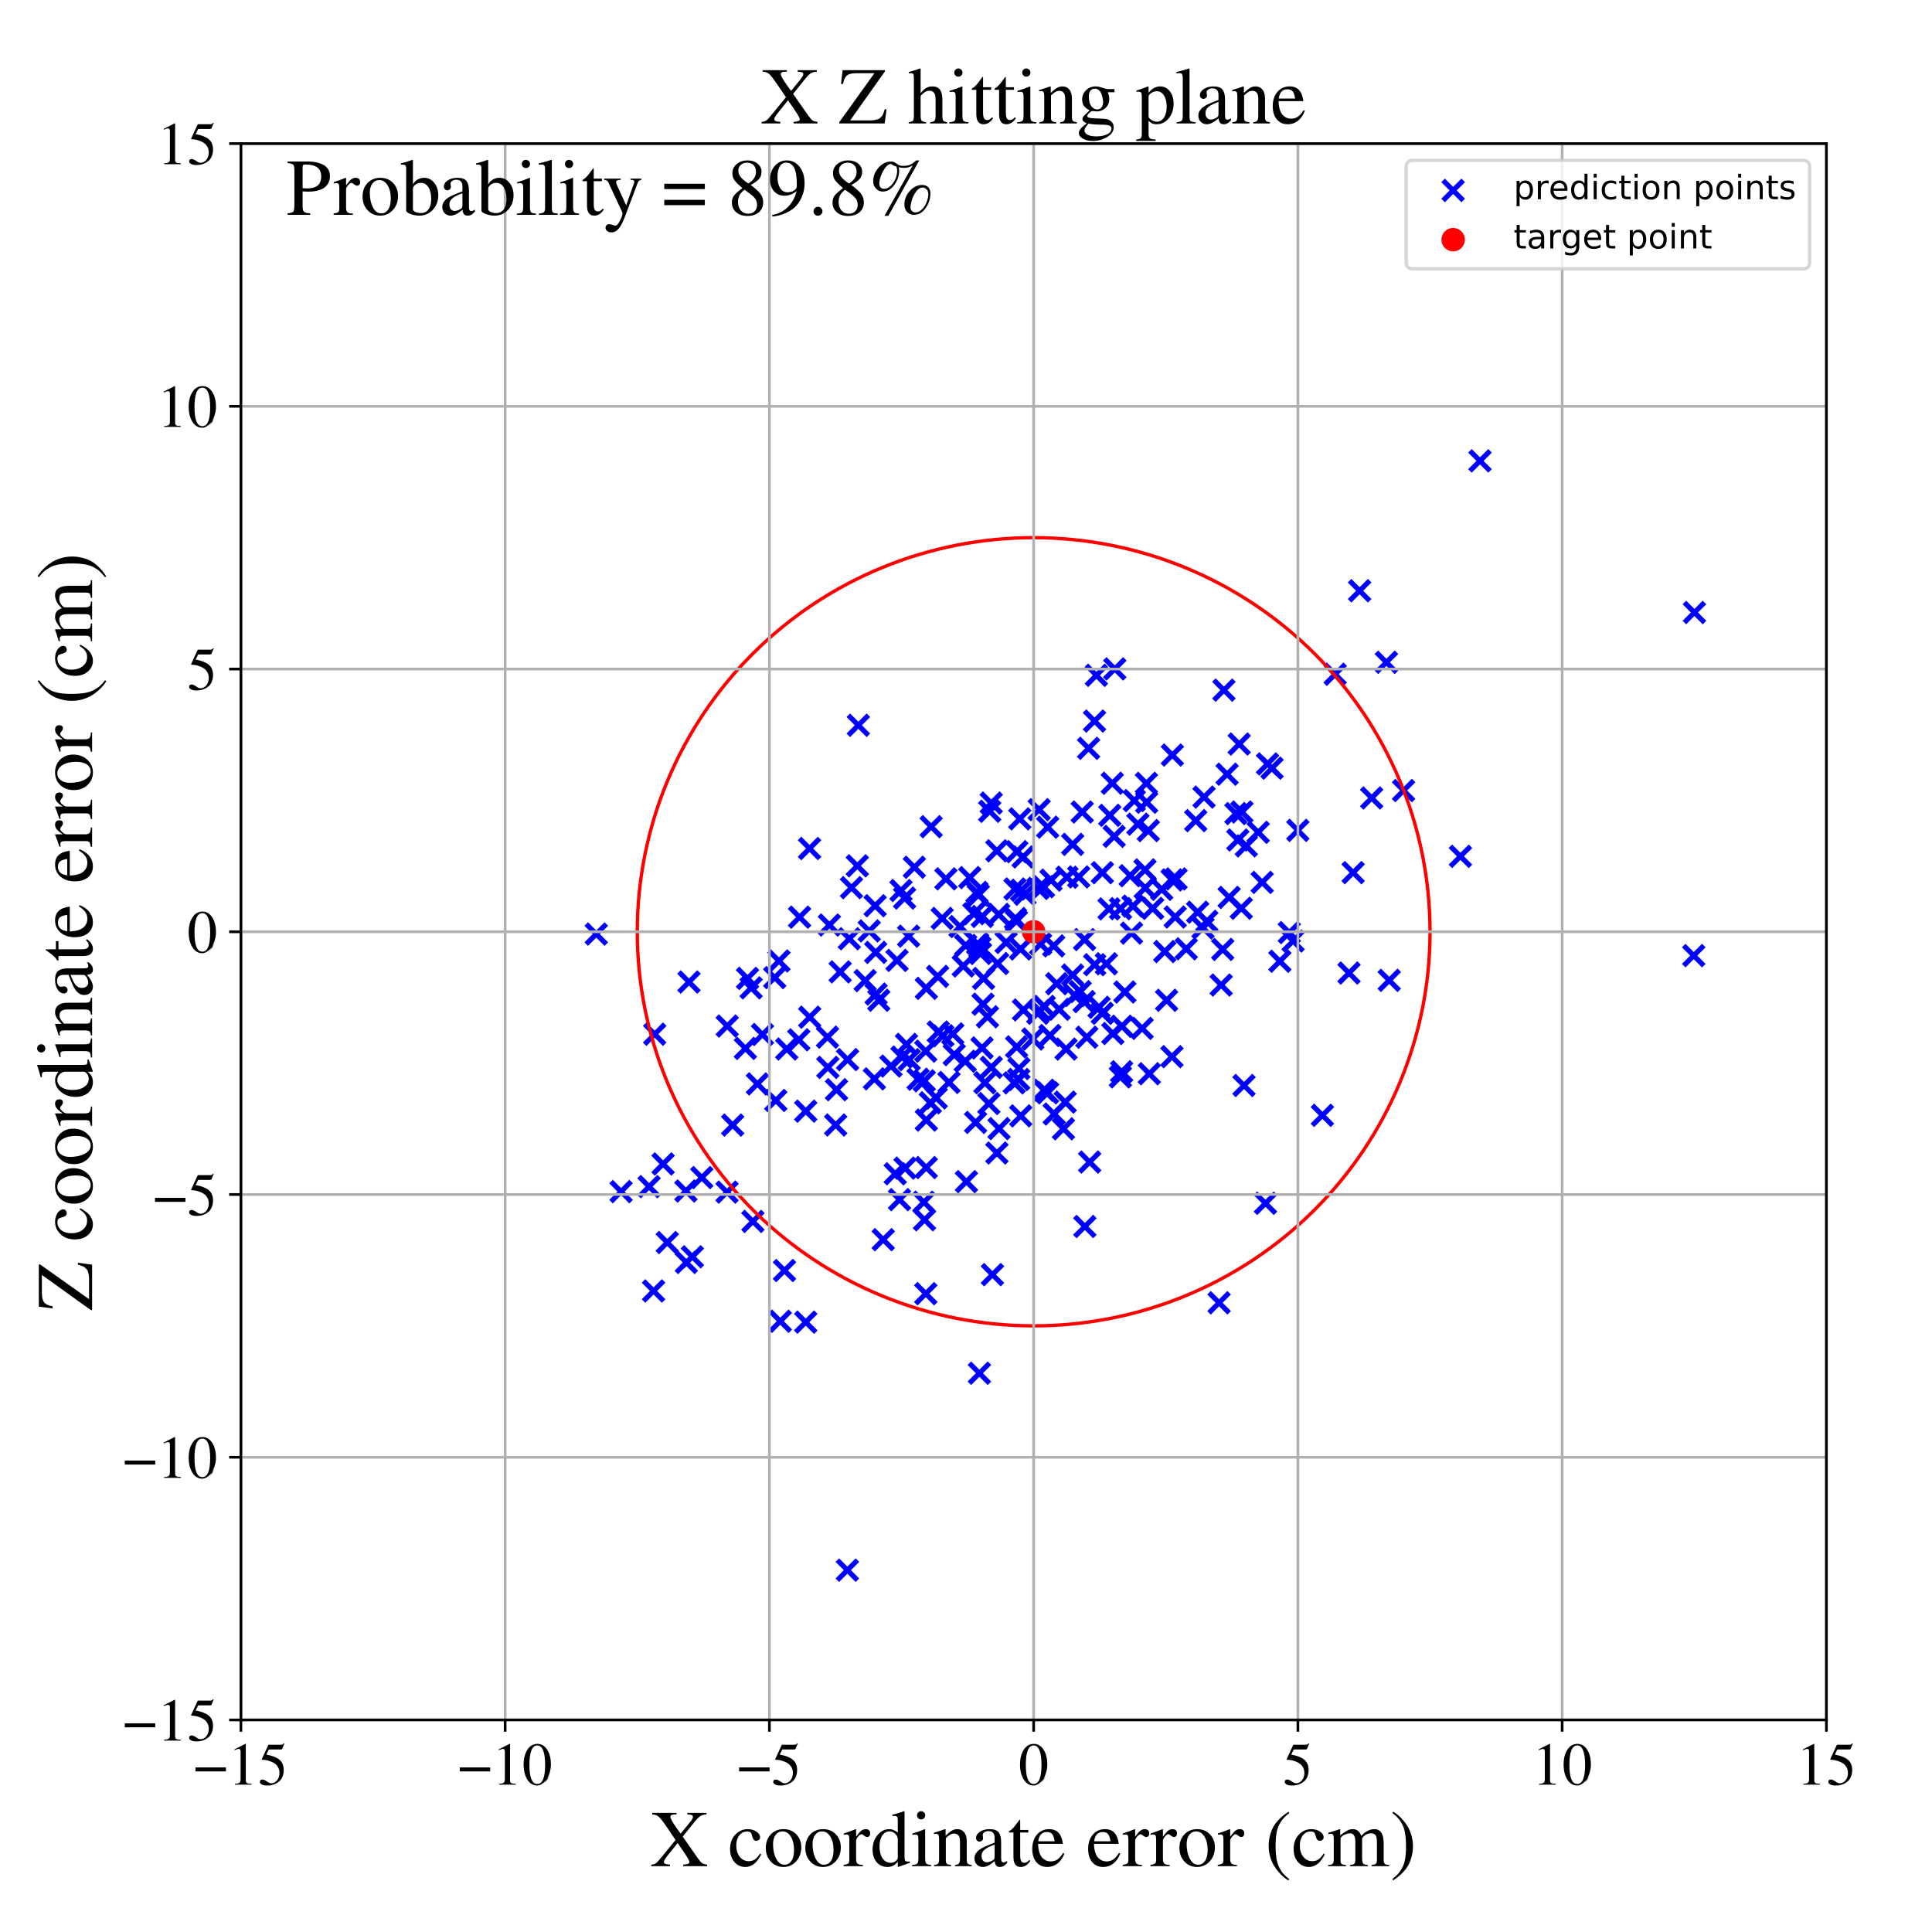 <?xml version="1.0" encoding="utf-8" standalone="no"?>
<!DOCTYPE svg PUBLIC "-//W3C//DTD SVG 1.1//EN"
  "http://www.w3.org/Graphics/SVG/1.1/DTD/svg11.dtd">
<!-- Created with matplotlib (https://matplotlib.org/) -->
<svg height="576pt" version="1.1" viewBox="0 0 576 576" width="576pt" xmlns="http://www.w3.org/2000/svg" xmlns:xlink="http://www.w3.org/1999/xlink">
 <defs>
  <style type="text/css">
*{stroke-linecap:butt;stroke-linejoin:round;}
  </style>
 </defs>
 <g id="figure_1">
  <g id="patch_1">
   <path d="M 0 576 
L 576 576 
L 576 0 
L 0 0 
z
" style="fill:#ffffff;"/>
  </g>
  <g id="axes_1">
   <g id="patch_2">
    <path d="M 71.822 512.784 
L 544.52 512.784 
L 544.52 42.802 
L 71.822 42.802 
z
" style="fill:#ffffff;"/>
   </g>
   <g id="PathCollection_1">
    <defs>
     <path d="M -3 3 
L 3 -3 
M -3 -3 
L 3 3 
" id="m6666ae2c14" style="stroke:#0000ff;stroke-width:1.5;"/>
    </defs>
    <g clip-path="url(#p67ca0c278a)">
     <use style="fill:#0000ff;stroke:#0000ff;stroke-width:1.5;" x="246.707" xlink:href="#m6666ae2c14" y="309.211"/>
     <use style="fill:#0000ff;stroke:#0000ff;stroke-width:1.5;" x="206.416" xlink:href="#m6666ae2c14" y="374.699"/>
     <use style="fill:#0000ff;stroke:#0000ff;stroke-width:1.5;" x="369.453" xlink:href="#m6666ae2c14" y="221.82"/>
     <use style="fill:#0000ff;stroke:#0000ff;stroke-width:1.5;" x="319.798" xlink:href="#m6666ae2c14" y="290.707"/>
     <use style="fill:#0000ff;stroke:#0000ff;stroke-width:1.5;" x="386.931" xlink:href="#m6666ae2c14" y="247.564"/>
     <use style="fill:#0000ff;stroke:#0000ff;stroke-width:1.5;" x="418.459" xlink:href="#m6666ae2c14" y="235.696"/>
     <use style="fill:#0000ff;stroke:#0000ff;stroke-width:1.5;" x="276.011" xlink:href="#m6666ae2c14" y="385.692"/>
     <use style="fill:#0000ff;stroke:#0000ff;stroke-width:1.5;" x="326.326" xlink:href="#m6666ae2c14" y="214.976"/>
     <use style="fill:#0000ff;stroke:#0000ff;stroke-width:1.5;" x="270.249" xlink:href="#m6666ae2c14" y="311.367"/>
     <use style="fill:#0000ff;stroke:#0000ff;stroke-width:1.5;" x="185.161" xlink:href="#m6666ae2c14" y="355.261"/>
     <use style="fill:#0000ff;stroke:#0000ff;stroke-width:1.5;" x="334.022" xlink:href="#m6666ae2c14" y="321.066"/>
     <use style="fill:#0000ff;stroke:#0000ff;stroke-width:1.5;" x="197.691" xlink:href="#m6666ae2c14" y="347.016"/>
     <use style="fill:#0000ff;stroke:#0000ff;stroke-width:1.5;" x="358.65" xlink:href="#m6666ae2c14" y="276.663"/>
     <use style="fill:#0000ff;stroke:#0000ff;stroke-width:1.5;" x="230.975" xlink:href="#m6666ae2c14" y="291.451"/>
     <use style="fill:#0000ff;stroke:#0000ff;stroke-width:1.5;" x="340.504" xlink:href="#m6666ae2c14" y="306.593"/>
     <use style="fill:#0000ff;stroke:#0000ff;stroke-width:1.5;" x="291.255" xlink:href="#m6666ae2c14" y="266.046"/>
     <use style="fill:#0000ff;stroke:#0000ff;stroke-width:1.5;" x="293.075" xlink:href="#m6666ae2c14" y="299.386"/>
     <use style="fill:#0000ff;stroke:#0000ff;stroke-width:1.5;" x="370.071" xlink:href="#m6666ae2c14" y="270.782"/>
     <use style="fill:#0000ff;stroke:#0000ff;stroke-width:1.5;" x="249.142" xlink:href="#m6666ae2c14" y="335.401"/>
     <use style="fill:#0000ff;stroke:#0000ff;stroke-width:1.5;" x="341.866" xlink:href="#m6666ae2c14" y="239.181"/>
     <use style="fill:#0000ff;stroke:#0000ff;stroke-width:1.5;" x="287.181" xlink:href="#m6666ae2c14" y="287.996"/>
     <use style="fill:#0000ff;stroke:#0000ff;stroke-width:1.5;" x="347.252" xlink:href="#m6666ae2c14" y="283.692"/>
     <use style="fill:#0000ff;stroke:#0000ff;stroke-width:1.5;" x="293.23" xlink:href="#m6666ae2c14" y="291.72"/>
     <use style="fill:#0000ff;stroke:#0000ff;stroke-width:1.5;" x="371.567" xlink:href="#m6666ae2c14" y="252.188"/>
     <use style="fill:#0000ff;stroke:#0000ff;stroke-width:1.5;" x="312.323" xlink:href="#m6666ae2c14" y="325.82"/>
     <use style="fill:#0000ff;stroke:#0000ff;stroke-width:1.5;" x="252.691" xlink:href="#m6666ae2c14" y="315.906"/>
     <use style="fill:#0000ff;stroke:#0000ff;stroke-width:1.5;" x="403.418" xlink:href="#m6666ae2c14" y="260.164"/>
     <use style="fill:#0000ff;stroke:#0000ff;stroke-width:1.5;" x="311.307" xlink:href="#m6666ae2c14" y="300.056"/>
     <use style="fill:#0000ff;stroke:#0000ff;stroke-width:1.5;" x="266.893" xlink:href="#m6666ae2c14" y="349.946"/>
     <use style="fill:#0000ff;stroke:#0000ff;stroke-width:1.5;" x="193.519" xlink:href="#m6666ae2c14" y="353.77"/>
     <use style="fill:#0000ff;stroke:#0000ff;stroke-width:1.5;" x="275.993" xlink:href="#m6666ae2c14" y="313.388"/>
     <use style="fill:#0000ff;stroke:#0000ff;stroke-width:1.5;" x="329.851" xlink:href="#m6666ae2c14" y="287.336"/>
     <use style="fill:#0000ff;stroke:#0000ff;stroke-width:1.5;" x="332.359" xlink:href="#m6666ae2c14" y="199.427"/>
     <use style="fill:#0000ff;stroke:#0000ff;stroke-width:1.5;" x="323.22" xlink:href="#m6666ae2c14" y="298.616"/>
     <use style="fill:#0000ff;stroke:#0000ff;stroke-width:1.5;" x="216.751" xlink:href="#m6666ae2c14" y="355.41"/>
     <use style="fill:#0000ff;stroke:#0000ff;stroke-width:1.5;" x="284.056" xlink:href="#m6666ae2c14" y="308.235"/>
     <use style="fill:#0000ff;stroke:#0000ff;stroke-width:1.5;" x="317.05" xlink:href="#m6666ae2c14" y="336.541"/>
     <use style="fill:#0000ff;stroke:#0000ff;stroke-width:1.5;" x="259.15" xlink:href="#m6666ae2c14" y="277.541"/>
     <use style="fill:#0000ff;stroke:#0000ff;stroke-width:1.5;" x="332.174" xlink:href="#m6666ae2c14" y="249.353"/>
     <use style="fill:#0000ff;stroke:#0000ff;stroke-width:1.5;" x="250.482" xlink:href="#m6666ae2c14" y="289.757"/>
     <use style="fill:#0000ff;stroke:#0000ff;stroke-width:1.5;" x="317.83" xlink:href="#m6666ae2c14" y="312.773"/>
     <use style="fill:#0000ff;stroke:#0000ff;stroke-width:1.5;" x="309.934" xlink:href="#m6666ae2c14" y="301.282"/>
     <use style="fill:#0000ff;stroke:#0000ff;stroke-width:1.5;" x="261.998" xlink:href="#m6666ae2c14" y="298.209"/>
     <use style="fill:#0000ff;stroke:#0000ff;stroke-width:1.5;" x="326.368" xlink:href="#m6666ae2c14" y="287.603"/>
     <use style="fill:#0000ff;stroke:#0000ff;stroke-width:1.5;" x="194.855" xlink:href="#m6666ae2c14" y="384.885"/>
     <use style="fill:#0000ff;stroke:#0000ff;stroke-width:1.5;" x="304.318" xlink:href="#m6666ae2c14" y="332.681"/>
     <use style="fill:#0000ff;stroke:#0000ff;stroke-width:1.5;" x="305.592" xlink:href="#m6666ae2c14" y="266.607"/>
     <use style="fill:#0000ff;stroke:#0000ff;stroke-width:1.5;" x="314.291" xlink:href="#m6666ae2c14" y="332.128"/>
     <use style="fill:#0000ff;stroke:#0000ff;stroke-width:1.5;" x="282.01" xlink:href="#m6666ae2c14" y="262.014"/>
     <use style="fill:#0000ff;stroke:#0000ff;stroke-width:1.5;" x="364.07" xlink:href="#m6666ae2c14" y="293.675"/>
     <use style="fill:#0000ff;stroke:#0000ff;stroke-width:1.5;" x="377.899" xlink:href="#m6666ae2c14" y="227.76"/>
     <use style="fill:#0000ff;stroke:#0000ff;stroke-width:1.5;" x="252.636" xlink:href="#m6666ae2c14" y="468.126"/>
     <use style="fill:#0000ff;stroke:#0000ff;stroke-width:1.5;" x="238.149" xlink:href="#m6666ae2c14" y="310.009"/>
     <use style="fill:#0000ff;stroke:#0000ff;stroke-width:1.5;" x="271.057" xlink:href="#m6666ae2c14" y="315.926"/>
     <use style="fill:#0000ff;stroke:#0000ff;stroke-width:1.5;" x="311.098" xlink:href="#m6666ae2c14" y="264.358"/>
     <use style="fill:#0000ff;stroke:#0000ff;stroke-width:1.5;" x="227.322" xlink:href="#m6666ae2c14" y="308.414"/>
     <use style="fill:#0000ff;stroke:#0000ff;stroke-width:1.5;" x="347.809" xlink:href="#m6666ae2c14" y="298.224"/>
     <use style="fill:#0000ff;stroke:#0000ff;stroke-width:1.5;" x="337.787" xlink:href="#m6666ae2c14" y="270.154"/>
     <use style="fill:#0000ff;stroke:#0000ff;stroke-width:1.5;" x="205.411" xlink:href="#m6666ae2c14" y="292.779"/>
     <use style="fill:#0000ff;stroke:#0000ff;stroke-width:1.5;" x="294.811" xlink:href="#m6666ae2c14" y="329.006"/>
     <use style="fill:#0000ff;stroke:#0000ff;stroke-width:1.5;" x="328.656" xlink:href="#m6666ae2c14" y="260.178"/>
     <use style="fill:#0000ff;stroke:#0000ff;stroke-width:1.5;" x="414.179" xlink:href="#m6666ae2c14" y="292.278"/>
     <use style="fill:#0000ff;stroke:#0000ff;stroke-width:1.5;" x="281.093" xlink:href="#m6666ae2c14" y="308.806"/>
     <use style="fill:#0000ff;stroke:#0000ff;stroke-width:1.5;" x="279.731" xlink:href="#m6666ae2c14" y="307.685"/>
     <use style="fill:#0000ff;stroke:#0000ff;stroke-width:1.5;" x="317.57" xlink:href="#m6666ae2c14" y="328.575"/>
     <use style="fill:#0000ff;stroke:#0000ff;stroke-width:1.5;" x="365.839" xlink:href="#m6666ae2c14" y="230.814"/>
     <use style="fill:#0000ff;stroke:#0000ff;stroke-width:1.5;" x="302.604" xlink:href="#m6666ae2c14" y="265.032"/>
     <use style="fill:#0000ff;stroke:#0000ff;stroke-width:1.5;" x="370.879" xlink:href="#m6666ae2c14" y="323.627"/>
     <use style="fill:#0000ff;stroke:#0000ff;stroke-width:1.5;" x="311.245" xlink:href="#m6666ae2c14" y="325.038"/>
     <use style="fill:#0000ff;stroke:#0000ff;stroke-width:1.5;" x="273.705" xlink:href="#m6666ae2c14" y="321.767"/>
     <use style="fill:#0000ff;stroke:#0000ff;stroke-width:1.5;" x="304.54" xlink:href="#m6666ae2c14" y="265.416"/>
     <use style="fill:#0000ff;stroke:#0000ff;stroke-width:1.5;" x="377.281" xlink:href="#m6666ae2c14" y="358.741"/>
     <use style="fill:#0000ff;stroke:#0000ff;stroke-width:1.5;" x="297.756" xlink:href="#m6666ae2c14" y="272.613"/>
     <use style="fill:#0000ff;stroke:#0000ff;stroke-width:1.5;" x="328.632" xlink:href="#m6666ae2c14" y="302.108"/>
     <use style="fill:#0000ff;stroke:#0000ff;stroke-width:1.5;" x="413.338" xlink:href="#m6666ae2c14" y="197.459"/>
     <use style="fill:#0000ff;stroke:#0000ff;stroke-width:1.5;" x="255.907" xlink:href="#m6666ae2c14" y="216.229"/>
     <use style="fill:#0000ff;stroke:#0000ff;stroke-width:1.5;" x="309.4" xlink:href="#m6666ae2c14" y="302.095"/>
     <use style="fill:#0000ff;stroke:#0000ff;stroke-width:1.5;" x="323.433" xlink:href="#m6666ae2c14" y="365.661"/>
     <use style="fill:#0000ff;stroke:#0000ff;stroke-width:1.5;" x="327.658" xlink:href="#m6666ae2c14" y="300.311"/>
     <use style="fill:#0000ff;stroke:#0000ff;stroke-width:1.5;" x="304.266" xlink:href="#m6666ae2c14" y="282.922"/>
     <use style="fill:#0000ff;stroke:#0000ff;stroke-width:1.5;" x="269.69" xlink:href="#m6666ae2c14" y="267.743"/>
     <use style="fill:#0000ff;stroke:#0000ff;stroke-width:1.5;" x="216.809" xlink:href="#m6666ae2c14" y="305.896"/>
     <use style="fill:#0000ff;stroke:#0000ff;stroke-width:1.5;" x="346.351" xlink:href="#m6666ae2c14" y="265.141"/>
     <use style="fill:#0000ff;stroke:#0000ff;stroke-width:1.5;" x="405.356" xlink:href="#m6666ae2c14" y="176.124"/>
     <use style="fill:#0000ff;stroke:#0000ff;stroke-width:1.5;" x="279.115" xlink:href="#m6666ae2c14" y="327.328"/>
     <use style="fill:#0000ff;stroke:#0000ff;stroke-width:1.5;" x="303.033" xlink:href="#m6666ae2c14" y="274.605"/>
     <use style="fill:#0000ff;stroke:#0000ff;stroke-width:1.5;" x="277.614" xlink:href="#m6666ae2c14" y="246.466"/>
     <use style="fill:#0000ff;stroke:#0000ff;stroke-width:1.5;" x="313.345" xlink:href="#m6666ae2c14" y="262.411"/>
     <use style="fill:#0000ff;stroke:#0000ff;stroke-width:1.5;" x="247.273" xlink:href="#m6666ae2c14" y="275.78"/>
     <use style="fill:#0000ff;stroke:#0000ff;stroke-width:1.5;" x="307.917" xlink:href="#m6666ae2c14" y="309.767"/>
     <use style="fill:#0000ff;stroke:#0000ff;stroke-width:1.5;" x="323.347" xlink:href="#m6666ae2c14" y="280.122"/>
     <use style="fill:#0000ff;stroke:#0000ff;stroke-width:1.5;" x="338.172" xlink:href="#m6666ae2c14" y="238.681"/>
     <use style="fill:#0000ff;stroke:#0000ff;stroke-width:1.5;" x="240.223" xlink:href="#m6666ae2c14" y="331.276"/>
     <use style="fill:#0000ff;stroke:#0000ff;stroke-width:1.5;" x="238.377" xlink:href="#m6666ae2c14" y="273.441"/>
     <use style="fill:#0000ff;stroke:#0000ff;stroke-width:1.5;" x="275.555" xlink:href="#m6666ae2c14" y="322.233"/>
     <use style="fill:#0000ff;stroke:#0000ff;stroke-width:1.5;" x="349.402" xlink:href="#m6666ae2c14" y="315.032"/>
     <use style="fill:#0000ff;stroke:#0000ff;stroke-width:1.5;" x="337.348" xlink:href="#m6666ae2c14" y="278.187"/>
     <use style="fill:#0000ff;stroke:#0000ff;stroke-width:1.5;" x="369.042" xlink:href="#m6666ae2c14" y="250.437"/>
     <use style="fill:#0000ff;stroke:#0000ff;stroke-width:1.5;" x="209.231" xlink:href="#m6666ae2c14" y="351.074"/>
     <use style="fill:#0000ff;stroke:#0000ff;stroke-width:1.5;" x="324.87" xlink:href="#m6666ae2c14" y="346.452"/>
     <use style="fill:#0000ff;stroke:#0000ff;stroke-width:1.5;" x="292.772" xlink:href="#m6666ae2c14" y="312.43"/>
     <use style="fill:#0000ff;stroke:#0000ff;stroke-width:1.5;" x="276.172" xlink:href="#m6666ae2c14" y="333.942"/>
     <use style="fill:#0000ff;stroke:#0000ff;stroke-width:1.5;" x="303.148" xlink:href="#m6666ae2c14" y="253.908"/>
     <use style="fill:#0000ff;stroke:#0000ff;stroke-width:1.5;" x="286.215" xlink:href="#m6666ae2c14" y="276.241"/>
     <use style="fill:#0000ff;stroke:#0000ff;stroke-width:1.5;" x="330.648" xlink:href="#m6666ae2c14" y="270.971"/>
     <use style="fill:#0000ff;stroke:#0000ff;stroke-width:1.5;" x="320.423" xlink:href="#m6666ae2c14" y="296.788"/>
     <use style="fill:#0000ff;stroke:#0000ff;stroke-width:1.5;" x="321.604" xlink:href="#m6666ae2c14" y="261.442"/>
     <use style="fill:#0000ff;stroke:#0000ff;stroke-width:1.5;" x="341.782" xlink:href="#m6666ae2c14" y="233.543"/>
     <use style="fill:#0000ff;stroke:#0000ff;stroke-width:1.5;" x="268.182" xlink:href="#m6666ae2c14" y="357.658"/>
     <use style="fill:#0000ff;stroke:#0000ff;stroke-width:1.5;" x="349.427" xlink:href="#m6666ae2c14" y="262.337"/>
     <use style="fill:#0000ff;stroke:#0000ff;stroke-width:1.5;" x="302.732" xlink:href="#m6666ae2c14" y="273.842"/>
     <use style="fill:#0000ff;stroke:#0000ff;stroke-width:1.5;" x="295.536" xlink:href="#m6666ae2c14" y="318.216"/>
     <use style="fill:#0000ff;stroke:#0000ff;stroke-width:1.5;" x="269.817" xlink:href="#m6666ae2c14" y="348.252"/>
     <use style="fill:#0000ff;stroke:#0000ff;stroke-width:1.5;" x="381.57" xlink:href="#m6666ae2c14" y="286.583"/>
     <use style="fill:#0000ff;stroke:#0000ff;stroke-width:1.5;" x="275.437" xlink:href="#m6666ae2c14" y="358.417"/>
     <use style="fill:#0000ff;stroke:#0000ff;stroke-width:1.5;" x="309.493" xlink:href="#m6666ae2c14" y="264.872"/>
     <use style="fill:#0000ff;stroke:#0000ff;stroke-width:1.5;" x="364.898" xlink:href="#m6666ae2c14" y="205.753"/>
     <use style="fill:#0000ff;stroke:#0000ff;stroke-width:1.5;" x="343.657" xlink:href="#m6666ae2c14" y="270.813"/>
     <use style="fill:#0000ff;stroke:#0000ff;stroke-width:1.5;" x="368.47" xlink:href="#m6666ae2c14" y="242.555"/>
     <use style="fill:#0000ff;stroke:#0000ff;stroke-width:1.5;" x="257.935" xlink:href="#m6666ae2c14" y="292.354"/>
     <use style="fill:#0000ff;stroke:#0000ff;stroke-width:1.5;" x="435.41" xlink:href="#m6666ae2c14" y="255.301"/>
     <use style="fill:#0000ff;stroke:#0000ff;stroke-width:1.5;" x="318.094" xlink:href="#m6666ae2c14" y="261.532"/>
     <use style="fill:#0000ff;stroke:#0000ff;stroke-width:1.5;" x="319.806" xlink:href="#m6666ae2c14" y="251.734"/>
     <use style="fill:#0000ff;stroke:#0000ff;stroke-width:1.5;" x="376.3" xlink:href="#m6666ae2c14" y="263.073"/>
     <use style="fill:#0000ff;stroke:#0000ff;stroke-width:1.5;" x="313.021" xlink:href="#m6666ae2c14" y="308.719"/>
     <use style="fill:#0000ff;stroke:#0000ff;stroke-width:1.5;" x="277.363" xlink:href="#m6666ae2c14" y="328.775"/>
     <use style="fill:#0000ff;stroke:#0000ff;stroke-width:1.5;" x="261.079" xlink:href="#m6666ae2c14" y="283.941"/>
     <use style="fill:#0000ff;stroke:#0000ff;stroke-width:1.5;" x="314.148" xlink:href="#m6666ae2c14" y="282.001"/>
     <use style="fill:#0000ff;stroke:#0000ff;stroke-width:1.5;" x="379.231" xlink:href="#m6666ae2c14" y="229.007"/>
     <use style="fill:#0000ff;stroke:#0000ff;stroke-width:1.5;" x="402.19" xlink:href="#m6666ae2c14" y="290.101"/>
     <use style="fill:#0000ff;stroke:#0000ff;stroke-width:1.5;" x="288.128" xlink:href="#m6666ae2c14" y="352.288"/>
     <use style="fill:#0000ff;stroke:#0000ff;stroke-width:1.5;" x="326.871" xlink:href="#m6666ae2c14" y="201.335"/>
     <use style="fill:#0000ff;stroke:#0000ff;stroke-width:1.5;" x="263.327" xlink:href="#m6666ae2c14" y="369.595"/>
     <use style="fill:#0000ff;stroke:#0000ff;stroke-width:1.5;" x="195.191" xlink:href="#m6666ae2c14" y="308.334"/>
     <use style="fill:#0000ff;stroke:#0000ff;stroke-width:1.5;" x="177.769" xlink:href="#m6666ae2c14" y="278.475"/>
     <use style="fill:#0000ff;stroke:#0000ff;stroke-width:1.5;" x="304.035" xlink:href="#m6666ae2c14" y="244.126"/>
     <use style="fill:#0000ff;stroke:#0000ff;stroke-width:1.5;" x="292.164" xlink:href="#m6666ae2c14" y="282.532"/>
     <use style="fill:#0000ff;stroke:#0000ff;stroke-width:1.5;" x="336.95" xlink:href="#m6666ae2c14" y="261.078"/>
     <use style="fill:#0000ff;stroke:#0000ff;stroke-width:1.5;" x="331.779" xlink:href="#m6666ae2c14" y="308.128"/>
     <use style="fill:#0000ff;stroke:#0000ff;stroke-width:1.5;" x="334.061" xlink:href="#m6666ae2c14" y="270.893"/>
     <use style="fill:#0000ff;stroke:#0000ff;stroke-width:1.5;" x="231.291" xlink:href="#m6666ae2c14" y="328.087"/>
     <use style="fill:#0000ff;stroke:#0000ff;stroke-width:1.5;" x="222.227" xlink:href="#m6666ae2c14" y="312.568"/>
     <use style="fill:#0000ff;stroke:#0000ff;stroke-width:1.5;" x="297.43" xlink:href="#m6666ae2c14" y="287.261"/>
     <use style="fill:#0000ff;stroke:#0000ff;stroke-width:1.5;" x="225.818" xlink:href="#m6666ae2c14" y="323.153"/>
     <use style="fill:#0000ff;stroke:#0000ff;stroke-width:1.5;" x="312.335" xlink:href="#m6666ae2c14" y="246.61"/>
     <use style="fill:#0000ff;stroke:#0000ff;stroke-width:1.5;" x="241.36" xlink:href="#m6666ae2c14" y="252.968"/>
     <use style="fill:#0000ff;stroke:#0000ff;stroke-width:1.5;" x="261.189" xlink:href="#m6666ae2c14" y="296.366"/>
     <use style="fill:#0000ff;stroke:#0000ff;stroke-width:1.5;" x="331.616" xlink:href="#m6666ae2c14" y="233.51"/>
     <use style="fill:#0000ff;stroke:#0000ff;stroke-width:1.5;" x="504.972" xlink:href="#m6666ae2c14" y="284.901"/>
     <use style="fill:#0000ff;stroke:#0000ff;stroke-width:1.5;" x="305.022" xlink:href="#m6666ae2c14" y="255.49"/>
     <use style="fill:#0000ff;stroke:#0000ff;stroke-width:1.5;" x="334.465" xlink:href="#m6666ae2c14" y="305.963"/>
     <use style="fill:#0000ff;stroke:#0000ff;stroke-width:1.5;" x="241.392" xlink:href="#m6666ae2c14" y="303.259"/>
     <use style="fill:#0000ff;stroke:#0000ff;stroke-width:1.5;" x="287.764" xlink:href="#m6666ae2c14" y="316.386"/>
     <use style="fill:#0000ff;stroke:#0000ff;stroke-width:1.5;" x="291.681" xlink:href="#m6666ae2c14" y="266.846"/>
     <use style="fill:#0000ff;stroke:#0000ff;stroke-width:1.5;" x="349.524" xlink:href="#m6666ae2c14" y="225.108"/>
     <use style="fill:#0000ff;stroke:#0000ff;stroke-width:1.5;" x="292.843" xlink:href="#m6666ae2c14" y="273.224"/>
     <use style="fill:#0000ff;stroke:#0000ff;stroke-width:1.5;" x="265.627" xlink:href="#m6666ae2c14" y="317.836"/>
     <use style="fill:#0000ff;stroke:#0000ff;stroke-width:1.5;" x="302.369" xlink:href="#m6666ae2c14" y="322.839"/>
     <use style="fill:#0000ff;stroke:#0000ff;stroke-width:1.5;" x="441.241" xlink:href="#m6666ae2c14" y="137.407"/>
     <use style="fill:#0000ff;stroke:#0000ff;stroke-width:1.5;" x="370.26" xlink:href="#m6666ae2c14" y="242.088"/>
     <use style="fill:#0000ff;stroke:#0000ff;stroke-width:1.5;" x="268.62" xlink:href="#m6666ae2c14" y="265.508"/>
     <use style="fill:#0000ff;stroke:#0000ff;stroke-width:1.5;" x="270.885" xlink:href="#m6666ae2c14" y="279.098"/>
     <use style="fill:#0000ff;stroke:#0000ff;stroke-width:1.5;" x="224.46" xlink:href="#m6666ae2c14" y="364.152"/>
     <use style="fill:#0000ff;stroke:#0000ff;stroke-width:1.5;" x="356.497" xlink:href="#m6666ae2c14" y="244.657"/>
     <use style="fill:#0000ff;stroke:#0000ff;stroke-width:1.5;" x="272.604" xlink:href="#m6666ae2c14" y="258.563"/>
     <use style="fill:#0000ff;stroke:#0000ff;stroke-width:1.5;" x="341.42" xlink:href="#m6666ae2c14" y="264.715"/>
     <use style="fill:#0000ff;stroke:#0000ff;stroke-width:1.5;" x="303.714" xlink:href="#m6666ae2c14" y="321.839"/>
     <use style="fill:#0000ff;stroke:#0000ff;stroke-width:1.5;" x="204.622" xlink:href="#m6666ae2c14" y="376.384"/>
     <use style="fill:#0000ff;stroke:#0000ff;stroke-width:1.5;" x="289.125" xlink:href="#m6666ae2c14" y="261.65"/>
     <use style="fill:#0000ff;stroke:#0000ff;stroke-width:1.5;" x="366.445" xlink:href="#m6666ae2c14" y="267.55"/>
     <use style="fill:#0000ff;stroke:#0000ff;stroke-width:1.5;" x="297.21" xlink:href="#m6666ae2c14" y="343.754"/>
     <use style="fill:#0000ff;stroke:#0000ff;stroke-width:1.5;" x="222.87" xlink:href="#m6666ae2c14" y="291.696"/>
     <use style="fill:#0000ff;stroke:#0000ff;stroke-width:1.5;" x="297.191" xlink:href="#m6666ae2c14" y="253.658"/>
     <use style="fill:#0000ff;stroke:#0000ff;stroke-width:1.5;" x="385.513" xlink:href="#m6666ae2c14" y="280.559"/>
     <use style="fill:#0000ff;stroke:#0000ff;stroke-width:1.5;" x="204.487" xlink:href="#m6666ae2c14" y="355.089"/>
     <use style="fill:#0000ff;stroke:#0000ff;stroke-width:1.5;" x="358.967" xlink:href="#m6666ae2c14" y="237.643"/>
     <use style="fill:#0000ff;stroke:#0000ff;stroke-width:1.5;" x="234.555" xlink:href="#m6666ae2c14" y="312.741"/>
     <use style="fill:#0000ff;stroke:#0000ff;stroke-width:1.5;" x="375.116" xlink:href="#m6666ae2c14" y="248.139"/>
     <use style="fill:#0000ff;stroke:#0000ff;stroke-width:1.5;" x="218.433" xlink:href="#m6666ae2c14" y="335.426"/>
     <use style="fill:#0000ff;stroke:#0000ff;stroke-width:1.5;" x="330.863" xlink:href="#m6666ae2c14" y="243.088"/>
     <use style="fill:#0000ff;stroke:#0000ff;stroke-width:1.5;" x="505.175" xlink:href="#m6666ae2c14" y="182.611"/>
     <use style="fill:#0000ff;stroke:#0000ff;stroke-width:1.5;" x="305.138" xlink:href="#m6666ae2c14" y="301.105"/>
     <use style="fill:#0000ff;stroke:#0000ff;stroke-width:1.5;" x="322.646" xlink:href="#m6666ae2c14" y="242.086"/>
     <use style="fill:#0000ff;stroke:#0000ff;stroke-width:1.5;" x="363.456" xlink:href="#m6666ae2c14" y="388.407"/>
     <use style="fill:#0000ff;stroke:#0000ff;stroke-width:1.5;" x="276.143" xlink:href="#m6666ae2c14" y="348.101"/>
     <use style="fill:#0000ff;stroke:#0000ff;stroke-width:1.5;" x="324.549" xlink:href="#m6666ae2c14" y="223.101"/>
     <use style="fill:#0000ff;stroke:#0000ff;stroke-width:1.5;" x="249.397" xlink:href="#m6666ae2c14" y="324.882"/>
     <use style="fill:#0000ff;stroke:#0000ff;stroke-width:1.5;" x="232.629" xlink:href="#m6666ae2c14" y="393.91"/>
     <use style="fill:#0000ff;stroke:#0000ff;stroke-width:1.5;" x="290.349" xlink:href="#m6666ae2c14" y="272.406"/>
     <use style="fill:#0000ff;stroke:#0000ff;stroke-width:1.5;" x="293.636" xlink:href="#m6666ae2c14" y="322.803"/>
     <use style="fill:#0000ff;stroke:#0000ff;stroke-width:1.5;" x="292.308" xlink:href="#m6666ae2c14" y="284.264"/>
     <use style="fill:#0000ff;stroke:#0000ff;stroke-width:1.5;" x="295.067" xlink:href="#m6666ae2c14" y="241.875"/>
     <use style="fill:#0000ff;stroke:#0000ff;stroke-width:1.5;" x="398.059" xlink:href="#m6666ae2c14" y="201.025"/>
     <use style="fill:#0000ff;stroke:#0000ff;stroke-width:1.5;" x="297.851" xlink:href="#m6666ae2c14" y="336.475"/>
     <use style="fill:#0000ff;stroke:#0000ff;stroke-width:1.5;" x="322.035" xlink:href="#m6666ae2c14" y="295.641"/>
     <use style="fill:#0000ff;stroke:#0000ff;stroke-width:1.5;" x="353.671" xlink:href="#m6666ae2c14" y="282.873"/>
     <use style="fill:#0000ff;stroke:#0000ff;stroke-width:1.5;" x="350.627" xlink:href="#m6666ae2c14" y="262.035"/>
     <use style="fill:#0000ff;stroke:#0000ff;stroke-width:1.5;" x="260.69" xlink:href="#m6666ae2c14" y="321.645"/>
     <use style="fill:#0000ff;stroke:#0000ff;stroke-width:1.5;" x="364.535" xlink:href="#m6666ae2c14" y="283.058"/>
     <use style="fill:#0000ff;stroke:#0000ff;stroke-width:1.5;" x="309.807" xlink:href="#m6666ae2c14" y="241.389"/>
     <use style="fill:#0000ff;stroke:#0000ff;stroke-width:1.5;" x="290.86" xlink:href="#m6666ae2c14" y="334.637"/>
     <use style="fill:#0000ff;stroke:#0000ff;stroke-width:1.5;" x="310.234" xlink:href="#m6666ae2c14" y="281.464"/>
     <use style="fill:#0000ff;stroke:#0000ff;stroke-width:1.5;" x="260.913" xlink:href="#m6666ae2c14" y="270.03"/>
     <use style="fill:#0000ff;stroke:#0000ff;stroke-width:1.5;" x="334.398" xlink:href="#m6666ae2c14" y="319.525"/>
     <use style="fill:#0000ff;stroke:#0000ff;stroke-width:1.5;" x="287.903" xlink:href="#m6666ae2c14" y="281.87"/>
     <use style="fill:#0000ff;stroke:#0000ff;stroke-width:1.5;" x="253.858" xlink:href="#m6666ae2c14" y="264.642"/>
     <use style="fill:#0000ff;stroke:#0000ff;stroke-width:1.5;" x="294.398" xlink:href="#m6666ae2c14" y="303.136"/>
     <use style="fill:#0000ff;stroke:#0000ff;stroke-width:1.5;" x="357.059" xlink:href="#m6666ae2c14" y="271.954"/>
     <use style="fill:#0000ff;stroke:#0000ff;stroke-width:1.5;" x="342.345" xlink:href="#m6666ae2c14" y="247.625"/>
     <use style="fill:#0000ff;stroke:#0000ff;stroke-width:1.5;" x="341.362" xlink:href="#m6666ae2c14" y="259.344"/>
     <use style="fill:#0000ff;stroke:#0000ff;stroke-width:1.5;" x="282.928" xlink:href="#m6666ae2c14" y="322.715"/>
     <use style="fill:#0000ff;stroke:#0000ff;stroke-width:1.5;" x="233.887" xlink:href="#m6666ae2c14" y="378.791"/>
     <use style="fill:#0000ff;stroke:#0000ff;stroke-width:1.5;" x="276.175" xlink:href="#m6666ae2c14" y="294.668"/>
     <use style="fill:#0000ff;stroke:#0000ff;stroke-width:1.5;" x="295.877" xlink:href="#m6666ae2c14" y="380.012"/>
     <use style="fill:#0000ff;stroke:#0000ff;stroke-width:1.5;" x="291.48" xlink:href="#m6666ae2c14" y="281.374"/>
     <use style="fill:#0000ff;stroke:#0000ff;stroke-width:1.5;" x="299.966" xlink:href="#m6666ae2c14" y="280.982"/>
     <use style="fill:#0000ff;stroke:#0000ff;stroke-width:1.5;" x="240.217" xlink:href="#m6666ae2c14" y="394.182"/>
     <use style="fill:#0000ff;stroke:#0000ff;stroke-width:1.5;" x="275.634" xlink:href="#m6666ae2c14" y="363.666"/>
     <use style="fill:#0000ff;stroke:#0000ff;stroke-width:1.5;" x="315.043" xlink:href="#m6666ae2c14" y="293.276"/>
     <use style="fill:#0000ff;stroke:#0000ff;stroke-width:1.5;" x="384.393" xlink:href="#m6666ae2c14" y="278.044"/>
     <use style="fill:#0000ff;stroke:#0000ff;stroke-width:1.5;" x="339.248" xlink:href="#m6666ae2c14" y="245.709"/>
     <use style="fill:#0000ff;stroke:#0000ff;stroke-width:1.5;" x="223.938" xlink:href="#m6666ae2c14" y="294.52"/>
     <use style="fill:#0000ff;stroke:#0000ff;stroke-width:1.5;" x="342.641" xlink:href="#m6666ae2c14" y="320.123"/>
     <use style="fill:#0000ff;stroke:#0000ff;stroke-width:1.5;" x="280.894" xlink:href="#m6666ae2c14" y="273.813"/>
     <use style="fill:#0000ff;stroke:#0000ff;stroke-width:1.5;" x="303.099" xlink:href="#m6666ae2c14" y="312.101"/>
     <use style="fill:#0000ff;stroke:#0000ff;stroke-width:1.5;" x="315.771" xlink:href="#m6666ae2c14" y="300.9"/>
     <use style="fill:#0000ff;stroke:#0000ff;stroke-width:1.5;" x="268.911" xlink:href="#m6666ae2c14" y="315.151"/>
     <use style="fill:#0000ff;stroke:#0000ff;stroke-width:1.5;" x="255.596" xlink:href="#m6666ae2c14" y="258.131"/>
     <use style="fill:#0000ff;stroke:#0000ff;stroke-width:1.5;" x="284.491" xlink:href="#m6666ae2c14" y="314.44"/>
     <use style="fill:#0000ff;stroke:#0000ff;stroke-width:1.5;" x="408.95" xlink:href="#m6666ae2c14" y="237.902"/>
     <use style="fill:#0000ff;stroke:#0000ff;stroke-width:1.5;" x="335.366" xlink:href="#m6666ae2c14" y="295.749"/>
     <use style="fill:#0000ff;stroke:#0000ff;stroke-width:1.5;" x="291.999" xlink:href="#m6666ae2c14" y="409.412"/>
     <use style="fill:#0000ff;stroke:#0000ff;stroke-width:1.5;" x="198.938" xlink:href="#m6666ae2c14" y="370.443"/>
     <use style="fill:#0000ff;stroke:#0000ff;stroke-width:1.5;" x="232.239" xlink:href="#m6666ae2c14" y="286.496"/>
     <use style="fill:#0000ff;stroke:#0000ff;stroke-width:1.5;" x="303.775" xlink:href="#m6666ae2c14" y="318.581"/>
     <use style="fill:#0000ff;stroke:#0000ff;stroke-width:1.5;" x="267.427" xlink:href="#m6666ae2c14" y="286.325"/>
     <use style="fill:#0000ff;stroke:#0000ff;stroke-width:1.5;" x="324.016" xlink:href="#m6666ae2c14" y="309.234"/>
     <use style="fill:#0000ff;stroke:#0000ff;stroke-width:1.5;" x="394.257" xlink:href="#m6666ae2c14" y="332.519"/>
     <use style="fill:#0000ff;stroke:#0000ff;stroke-width:1.5;" x="279.535" xlink:href="#m6666ae2c14" y="291.093"/>
     <use style="fill:#0000ff;stroke:#0000ff;stroke-width:1.5;" x="246.817" xlink:href="#m6666ae2c14" y="318.231"/>
     <use style="fill:#0000ff;stroke:#0000ff;stroke-width:1.5;" x="359.795" xlink:href="#m6666ae2c14" y="274.667"/>
     <use style="fill:#0000ff;stroke:#0000ff;stroke-width:1.5;" x="295.524" xlink:href="#m6666ae2c14" y="239.418"/>
     <use style="fill:#0000ff;stroke:#0000ff;stroke-width:1.5;" x="253.213" xlink:href="#m6666ae2c14" y="279.873"/>
     <use style="fill:#0000ff;stroke:#0000ff;stroke-width:1.5;" x="350.368" xlink:href="#m6666ae2c14" y="273.395"/>
    </g>
   </g>
   <g id="PathCollection_2">
    <defs>
     <path d="M 0 3 
C 0.796 3 1.559 2.684 2.121 2.121 
C 2.684 1.559 3 0.796 3 0 
C 3 -0.796 2.684 -1.559 2.121 -2.121 
C 1.559 -2.684 0.796 -3 0 -3 
C -0.796 -3 -1.559 -2.684 -2.121 -2.121 
C -2.684 -1.559 -3 -0.796 -3 0 
C -3 0.796 -2.684 1.559 -2.121 2.121 
C -1.559 2.684 -0.796 3 0 3 
z
" id="mfcd01dfe9d" style="stroke:#ff0000;"/>
    </defs>
    <g clip-path="url(#p67ca0c278a)">
     <use style="fill:#ff0000;stroke:#ff0000;" x="308.171" xlink:href="#mfcd01dfe9d" y="277.793"/>
    </g>
   </g>
   <g id="patch_3">
    <path clip-path="url(#p67ca0c278a)" d="M 308.171 395.288 
C 339.511 395.288 369.572 382.908 391.733 360.875 
C 413.894 338.841 426.346 308.953 426.346 277.793 
C 426.346 246.633 413.894 216.745 391.733 194.711 
C 369.572 172.677 339.511 160.297 308.171 160.297 
C 276.831 160.297 246.77 172.677 224.609 194.711 
C 202.448 216.745 189.997 246.633 189.997 277.793 
C 189.997 308.953 202.448 338.841 224.609 360.875 
C 246.77 382.908 276.831 395.288 308.171 395.288 
z
" style="fill:none;stroke:#ff0000;stroke-linejoin:miter;"/>
   </g>
   <g id="matplotlib.axis_1">
    <g id="xtick_1">
     <g id="line2d_1">
      <path clip-path="url(#p67ca0c278a)" d="M 71.822 512.784 
L 71.822 42.802 
" style="fill:none;stroke:#b0b0b0;stroke-linecap:square;stroke-width:0.8;"/>
     </g>
     <g id="line2d_2">
      <defs>
       <path d="M 0 0 
L 0 3.5 
" id="mbdadc5e2ef" style="stroke:#000000;stroke-width:0.8;"/>
      </defs>
      <g>
       <use style="stroke:#000000;stroke-width:0.8;" x="71.822" xlink:href="#mbdadc5e2ef" y="512.784"/>
      </g>
     </g>
     <g id="text_1">
      <!-- −15 -->
      <defs>
       <path d="M 3 22 
L 3 28.594 
L 53.406 28.594 
L 53.406 22 
z
" id="FreeSerif-8722"/>
       <path d="M 18.297 59.297 
Q 16.5 59.297 11.094 57.094 
L 11.094 58.5 
L 29.094 67.594 
L 29.906 67.406 
L 29.906 7.406 
Q 29.906 3.797 31.703 2.688 
Q 33.5 1.594 39.406 1.5 
L 39.406 0 
L 11.797 0 
L 11.797 1.5 
Q 17.406 1.703 19.344 3.141 
Q 21.297 4.594 21.297 9.297 
L 21.297 54.594 
Q 21.297 59.297 18.297 59.297 
z
" id="FreeSerif-49"/>
       <path d="M 35.703 19.406 
Q 35.703 24.703 33.344 28.797 
Q 31 32.906 27.641 35.156 
Q 24.297 37.406 20.141 38.844 
Q 16 40.297 12.953 40.75 
Q 9.906 41.203 7.594 41.203 
Q 6.406 41.203 6.406 42 
Q 6.406 42.297 6.5 42.5 
L 17.406 66.203 
L 38.297 66.203 
Q 39.906 66.203 40.844 66.703 
Q 41.797 67.203 42.906 68.797 
L 43.797 68.094 
L 40 59.203 
Q 39.594 58.297 37.703 58.297 
L 18.094 58.297 
L 13.906 49.797 
Q 28.5 47.203 35.594 41.344 
Q 42.703 35.5 42.703 24.203 
Q 42.703 18.297 40.844 13.688 
Q 39 9.094 36.141 6.297 
Q 33.297 3.5 29.547 1.703 
Q 25.797 -0.094 22.344 -0.75 
Q 18.906 -1.406 15.406 -1.406 
Q 9.797 -1.406 6.5 0.25 
Q 3.203 1.906 3.203 4.797 
Q 3.203 8.5 7.5 8.5 
Q 10.297 8.5 14.75 5.391 
Q 19.203 2.297 21.797 2.297 
Q 27.703 2.297 31.703 7.25 
Q 35.703 12.203 35.703 19.406 
z
" id="FreeSerif-53"/>
      </defs>
      <g transform="translate(57.746 532.077)scale(0.18 -0.18)">
       <use xlink:href="#FreeSerif-8722"/>
       <use x="56.4" xlink:href="#FreeSerif-49"/>
       <use x="106.4" xlink:href="#FreeSerif-53"/>
      </g>
     </g>
    </g>
    <g id="xtick_2">
     <g id="line2d_3">
      <path clip-path="url(#p67ca0c278a)" d="M 150.605 512.784 
L 150.605 42.802 
" style="fill:none;stroke:#b0b0b0;stroke-linecap:square;stroke-width:0.8;"/>
     </g>
     <g id="line2d_4">
      <g>
       <use style="stroke:#000000;stroke-width:0.8;" x="150.605" xlink:href="#mbdadc5e2ef" y="512.784"/>
      </g>
     </g>
     <g id="text_2">
      <!-- −10 -->
      <defs>
       <path d="M 47.594 17.797 
Q 35.203 -1.406 25 -1.406 
Q 14.797 -1.406 8.594 8.391 
Q 2.406 18.203 2.406 33.594 
Q 2.406 48.094 8.594 57.844 
Q 14.797 67.594 25.406 67.594 
Q 35.203 67.594 41.391 58 
Q 47.594 48.406 47.594 33 
Q 47.594 17.797 35.203 -1.406 
z
M 25.094 65 
Q 12 65 12 32.703 
Q 12 1.203 25 1.203 
Q 38 1.203 38 32.797 
Q 38 48.5 34.703 56.75 
Q 31.406 65 25.094 65 
z
" id="FreeSerif-48"/>
      </defs>
      <g transform="translate(136.529 532.077)scale(0.18 -0.18)">
       <use xlink:href="#FreeSerif-8722"/>
       <use x="56.4" xlink:href="#FreeSerif-49"/>
       <use x="106.4" xlink:href="#FreeSerif-48"/>
      </g>
     </g>
    </g>
    <g id="xtick_3">
     <g id="line2d_5">
      <path clip-path="url(#p67ca0c278a)" d="M 229.388 512.784 
L 229.388 42.802 
" style="fill:none;stroke:#b0b0b0;stroke-linecap:square;stroke-width:0.8;"/>
     </g>
     <g id="line2d_6">
      <g>
       <use style="stroke:#000000;stroke-width:0.8;" x="229.388" xlink:href="#mbdadc5e2ef" y="512.784"/>
      </g>
     </g>
     <g id="text_3">
      <!-- −5 -->
      <g transform="translate(219.812 532.077)scale(0.18 -0.18)">
       <use xlink:href="#FreeSerif-8722"/>
       <use x="56.4" xlink:href="#FreeSerif-53"/>
      </g>
     </g>
    </g>
    <g id="xtick_4">
     <g id="line2d_7">
      <path clip-path="url(#p67ca0c278a)" d="M 308.171 512.784 
L 308.171 42.802 
" style="fill:none;stroke:#b0b0b0;stroke-linecap:square;stroke-width:0.8;"/>
     </g>
     <g id="line2d_8">
      <g>
       <use style="stroke:#000000;stroke-width:0.8;" x="308.171" xlink:href="#mbdadc5e2ef" y="512.784"/>
      </g>
     </g>
     <g id="text_4">
      <!-- 0 -->
      <g transform="translate(303.671 532.077)scale(0.18 -0.18)">
       <use xlink:href="#FreeSerif-48"/>
      </g>
     </g>
    </g>
    <g id="xtick_5">
     <g id="line2d_9">
      <path clip-path="url(#p67ca0c278a)" d="M 386.954 512.784 
L 386.954 42.802 
" style="fill:none;stroke:#b0b0b0;stroke-linecap:square;stroke-width:0.8;"/>
     </g>
     <g id="line2d_10">
      <g>
       <use style="stroke:#000000;stroke-width:0.8;" x="386.954" xlink:href="#mbdadc5e2ef" y="512.784"/>
      </g>
     </g>
     <g id="text_5">
      <!-- 5 -->
      <g transform="translate(382.454 532.077)scale(0.18 -0.18)">
       <use xlink:href="#FreeSerif-53"/>
      </g>
     </g>
    </g>
    <g id="xtick_6">
     <g id="line2d_11">
      <path clip-path="url(#p67ca0c278a)" d="M 465.737 512.784 
L 465.737 42.802 
" style="fill:none;stroke:#b0b0b0;stroke-linecap:square;stroke-width:0.8;"/>
     </g>
     <g id="line2d_12">
      <g>
       <use style="stroke:#000000;stroke-width:0.8;" x="465.737" xlink:href="#mbdadc5e2ef" y="512.784"/>
      </g>
     </g>
     <g id="text_6">
      <!-- 10 -->
      <g transform="translate(456.737 532.077)scale(0.18 -0.18)">
       <use xlink:href="#FreeSerif-49"/>
       <use x="50" xlink:href="#FreeSerif-48"/>
      </g>
     </g>
    </g>
    <g id="xtick_7">
     <g id="line2d_13">
      <path clip-path="url(#p67ca0c278a)" d="M 544.52 512.784 
L 544.52 42.802 
" style="fill:none;stroke:#b0b0b0;stroke-linecap:square;stroke-width:0.8;"/>
     </g>
     <g id="line2d_14">
      <g>
       <use style="stroke:#000000;stroke-width:0.8;" x="544.52" xlink:href="#mbdadc5e2ef" y="512.784"/>
      </g>
     </g>
     <g id="text_7">
      <!-- 15 -->
      <g transform="translate(535.52 532.077)scale(0.18 -0.18)">
       <use xlink:href="#FreeSerif-49"/>
       <use x="50" xlink:href="#FreeSerif-53"/>
      </g>
     </g>
    </g>
    <g id="text_8">
     <!-- X coordinate error (cm) -->
     <defs>
      <path d="M 69.594 66.203 
L 69.594 64.297 
Q 64.703 64 62.047 62.344 
Q 59.406 60.703 54.703 54.906 
L 40.094 36.703 
L 59.297 9.297 
Q 62.297 5 64.297 3.703 
Q 66.297 2.406 70.406 1.906 
L 70.406 0 
L 40.703 0 
L 40.703 1.906 
Q 44.797 2.297 46.594 2.938 
Q 48.406 3.594 48.406 5 
Q 48.406 7.203 43.297 14.797 
L 33.797 28.797 
L 21.906 14 
Q 16.703 7.5 16.703 5.406 
Q 16.703 3.703 18.297 2.953 
Q 19.906 2.203 24.297 1.906 
L 24.297 0 
L 1 0 
L 1 1.906 
Q 4.906 2.203 7 3.797 
Q 9.094 5.406 15.5 13.297 
L 31.203 32.594 
L 20.297 48.594 
Q 13.297 58.906 10.25 61.5 
Q 7.203 64.094 2.203 64.297 
L 2.203 66.203 
L 32.406 66.203 
L 32.406 64.297 
L 29.594 64.203 
Q 24.797 64.094 24.797 61.297 
Q 24.797 58.094 33.297 46.297 
L 37.5 40.406 
L 48.797 54.203 
Q 52.797 59.203 52.797 61.094 
Q 52.797 62.797 51.344 63.438 
Q 49.906 64.094 45.797 64.297 
L 45.797 66.203 
z
" id="FreeSerif-88"/>
      <path id="FreeSerif-32"/>
      <path d="M 2.5 21.297 
Q 2.5 32.406 9.047 39.203 
Q 15.594 46 24.406 46 
Q 30.703 46 35.25 42.953 
Q 39.797 39.906 39.797 35.703 
Q 39.797 34 38.391 32.75 
Q 37 31.5 35 31.5 
Q 31.594 31.5 30.297 36.094 
L 29.703 38.297 
Q 28.906 41.094 27.703 42.094 
Q 26.5 43.094 23.797 43.094 
Q 17.703 43.094 13.953 38.25 
Q 10.203 33.406 10.203 25.703 
Q 10.203 17.094 14.547 11.641 
Q 18.906 6.203 25.703 6.203 
Q 30 6.203 33.094 8.25 
Q 36.203 10.297 39.797 15.594 
L 41.203 14.703 
Q 40.203 12.703 39.453 11.391 
Q 38.703 10.094 36.75 7.5 
Q 34.797 4.906 32.891 3.297 
Q 31 1.703 27.891 0.344 
Q 24.797 -1 21.5 -1 
Q 13.203 -1 7.844 5.25 
Q 2.5 11.5 2.5 21.297 
z
" id="FreeSerif-99"/>
      <path d="M 24.594 46 
Q 34.203 46 40.391 39.594 
Q 46.594 33.203 46.594 23.406 
Q 46.594 13 40.188 6 
Q 33.797 -1 24.391 -1 
Q 15 -1 8.75 5.75 
Q 2.5 12.5 2.5 22.594 
Q 2.5 32.906 8.641 39.453 
Q 14.797 46 24.594 46 
z
M 11.5 27.5 
Q 11.5 16.797 15.391 9.297 
Q 19.297 1.797 25.594 1.797 
Q 31.203 1.797 34.391 6.594 
Q 37.594 11.406 37.594 19.906 
Q 37.594 30.203 33.594 36.703 
Q 29.594 43.203 23.297 43.203 
Q 18 43.203 14.75 38.891 
Q 11.5 34.594 11.5 27.5 
z
" id="FreeSerif-111"/>
      <path d="M 30.094 36.203 
Q 28.594 36.203 26.391 37.953 
Q 24.203 39.703 23.5 39.703 
Q 21.5 39.703 19 36.797 
Q 16.5 33.906 16.5 31.5 
L 16.5 9 
Q 16.5 4.703 18.203 3.203 
Q 19.906 1.703 25 1.5 
L 25 0 
L 1 0 
L 1 1.5 
Q 5.797 2.406 6.938 3.5 
Q 8.094 4.594 8.094 8.406 
L 8.094 33.406 
Q 8.094 36.703 7.344 38.047 
Q 6.594 39.406 4.703 39.406 
Q 3.094 39.406 1.203 39 
L 1.203 40.594 
Q 9.203 43.203 16 46 
L 16.5 45.797 
L 16.5 36.594 
Q 20.203 41.906 22.797 43.953 
Q 25.406 46 28.5 46 
Q 31.094 46 32.547 44.594 
Q 34 43.203 34 40.703 
Q 34 38.594 32.953 37.391 
Q 31.906 36.203 30.094 36.203 
z
" id="FreeSerif-114"/>
      <path d="M 34.203 -1 
L 33.797 -0.703 
L 33.797 5.703 
Q 29 -1 21 -1 
Q 12.703 -1 7.594 4.953 
Q 2.5 10.906 2.5 20.5 
Q 2.5 31.094 8.594 38.547 
Q 14.703 46 23.297 46 
Q 28.703 46 33.797 41.703 
L 33.797 57.297 
Q 33.797 60.406 32.891 61.406 
Q 32 62.406 29.203 62.406 
Q 27.797 62.406 27 62.297 
L 27 63.906 
Q 36.094 66.297 41.703 68.297 
L 42.203 68.094 
L 42.203 11.406 
Q 42.203 7.906 43.047 6.797 
Q 43.906 5.703 46.594 5.703 
Q 47.094 5.703 48.906 5.797 
L 48.906 4.203 
z
M 24.906 4.203 
Q 28.703 4.203 31.25 6.344 
Q 33.797 8.5 33.797 10.203 
L 33.797 33.203 
Q 33.797 37.203 30.688 40.203 
Q 27.594 43.203 23.594 43.203 
Q 17.906 43.203 14.5 38.094 
Q 11.094 33 11.094 24.5 
Q 11.094 15.297 14.891 9.75 
Q 18.703 4.203 24.906 4.203 
z
" id="FreeSerif-100"/>
      <path d="M 6.203 39.297 
Q 4 39.297 2 39 
L 2 40.5 
Q 9 42.5 17.5 46 
L 17.906 45.703 
L 17.906 10.203 
Q 17.906 4.797 19.156 3.344 
Q 20.406 1.906 25.297 1.5 
L 25.297 0 
L 1.594 0 
L 1.594 1.5 
Q 6.797 1.797 8.141 3.297 
Q 9.5 4.797 9.5 10.203 
L 9.5 33.406 
Q 9.5 36.703 8.75 38 
Q 8 39.297 6.203 39.297 
z
M 12.797 68.297 
Q 15 68.297 16.5 66.797 
Q 18 65.297 18 63.203 
Q 18 61 16.5 59.547 
Q 15 58.094 12.797 58.094 
Q 10.703 58.094 9.25 59.594 
Q 7.797 61.094 7.797 63.188 
Q 7.797 65.297 9.297 66.797 
Q 10.797 68.297 12.797 68.297 
z
" id="FreeSerif-105"/>
      <path d="M 1 39.797 
L 1 41.5 
Q 8.406 43.703 14.797 46 
L 15.5 45.797 
L 15.5 37.906 
Q 20.594 42.703 23.547 44.344 
Q 26.5 46 30 46 
Q 35.5 46 38.641 42.047 
Q 41.797 38.094 41.797 31 
L 41.797 8.094 
Q 41.797 4.406 43 3.156 
Q 44.203 1.906 47.906 1.5 
L 47.906 0 
L 27.094 0 
L 27.094 1.5 
Q 30.906 1.797 32.156 3.5 
Q 33.406 5.203 33.406 9.906 
L 33.406 30.797 
Q 33.406 40.5 26.094 40.5 
Q 23.594 40.5 21.5 39.344 
Q 19.406 38.203 15.797 34.797 
L 15.797 6.703 
Q 15.797 4 17.188 2.891 
Q 18.594 1.797 22.406 1.5 
L 22.406 0 
L 1.203 0 
L 1.203 1.5 
Q 5 1.797 6.203 3.25 
Q 7.406 4.703 7.406 9 
L 7.406 33.797 
Q 7.406 37.5 6.594 38.844 
Q 5.797 40.203 3.703 40.203 
Q 1.797 40.203 1 39.797 
z
" id="FreeSerif-110"/>
      <path d="M 2.5 9.703 
Q 2.5 11.5 2.891 13.047 
Q 3.297 14.594 4.297 15.938 
Q 5.297 17.297 6.188 18.391 
Q 7.094 19.5 8.891 20.641 
Q 10.703 21.797 11.891 22.547 
Q 13.094 23.297 15.547 24.344 
Q 18 25.406 19.297 25.953 
Q 20.594 26.5 23.391 27.594 
Q 26.203 28.703 27.5 29.203 
L 27.5 35.297 
Q 27.5 43.594 19.906 43.594 
Q 16.906 43.594 14.797 42.141 
Q 12.703 40.703 12.703 38.703 
Q 12.703 37.906 12.953 36.5 
Q 13.203 35.094 13.203 34.703 
Q 13.203 33 11.844 31.75 
Q 10.5 30.5 8.703 30.5 
Q 7 30.5 5.703 31.797 
Q 4.406 33.094 4.406 34.797 
Q 4.406 39.5 9.25 42.75 
Q 14.094 46 21.203 46 
Q 29.406 46 32.5 42.047 
Q 35.594 38.094 35.594 30 
L 35.594 10.5 
Q 35.594 7.203 36.25 5.953 
Q 36.906 4.703 38.594 4.703 
Q 40.703 4.703 43 6.594 
L 43 4 
Q 40.406 1.094 38.453 0.047 
Q 36.5 -1 34 -1 
Q 30.906 -1 29.453 0.703 
Q 28 2.406 27.594 6.297 
Q 19 -1 13 -1 
Q 8.406 -1 5.453 2 
Q 2.5 5 2.5 9.703 
z
M 27.5 12.297 
L 27.5 26.797 
Q 18.5 23.5 14.891 20.391 
Q 11.297 17.297 11.297 12.906 
Q 11.297 8.797 13.297 6.797 
Q 15.297 4.797 17.594 4.797 
Q 21 4.797 24.906 7.094 
Q 26.5 8 27 9 
Q 27.5 10 27.5 12.297 
z
" id="FreeSerif-97"/>
      <path d="M 25.906 45 
L 25.906 41.797 
L 15.797 41.797 
L 15.797 13.203 
Q 15.797 8.5 17 6.344 
Q 18.203 4.203 21 4.203 
Q 24.094 4.203 27 7.703 
L 28.297 6.594 
Q 23.5 -1 16.297 -1 
Q 7.406 -1 7.406 11.703 
L 7.406 41.797 
L 2.094 41.797 
Q 1.703 42.094 1.703 42.5 
Q 1.703 43 2 43.297 
Q 2.297 43.594 3.141 44.141 
Q 4 44.703 5.203 45.641 
Q 6.406 46.594 8.5 49.094 
Q 10.594 51.594 13.094 55.094 
Q 14.703 57.406 15.094 57.906 
Q 15.797 57.906 15.797 56.594 
L 15.797 45 
z
" id="FreeSerif-116"/>
      <path d="M 9.703 27.703 
Q 9.906 21.406 11.406 16.844 
Q 12.906 12.297 15.297 10.047 
Q 17.703 7.797 20.141 6.844 
Q 22.594 5.906 25.297 5.906 
Q 30.094 5.906 33.641 8.297 
Q 37.203 10.703 40.797 16.406 
L 42.406 15.703 
Q 39.297 7.594 33.797 3.297 
Q 28.297 -1 21.203 -1 
Q 12.594 -1 7.547 5.047 
Q 2.5 11.094 2.5 21.406 
Q 2.5 32.5 8.344 39.25 
Q 14.203 46 23.406 46 
Q 31 46 35.203 41.453 
Q 39.406 36.906 40.5 27.703 
z
M 9.906 30.906 
L 30.297 30.906 
Q 29.297 37.406 27.188 39.906 
Q 25.094 42.406 20.5 42.406 
Q 11.5 42.406 9.906 30.906 
z
" id="FreeSerif-101"/>
      <path d="M 29.203 -17.703 
Q 26.594 -16.094 23.797 -13.844 
Q 21 -11.594 17.453 -7.594 
Q 13.906 -3.594 11.203 0.953 
Q 8.5 5.5 6.641 11.891 
Q 4.797 18.297 4.797 25.203 
Q 4.797 32.406 6.641 38.844 
Q 8.5 45.297 11 49.547 
Q 13.5 53.797 17.344 57.75 
Q 21.203 61.703 23.703 63.594 
Q 26.203 65.5 29.5 67.594 
L 30.406 66 
Q 26 62.406 23.297 59.5 
Q 20.594 56.594 18.094 51.938 
Q 15.594 47.297 14.5 40.844 
Q 13.406 34.406 13.406 25.5 
Q 13.406 16.203 14.5 9.5 
Q 15.594 2.797 18.094 -1.953 
Q 20.594 -6.703 23.297 -9.703 
Q 26 -12.703 30.406 -16.094 
z
" id="FreeSerif-40"/>
      <path d="M 1.297 39.797 
L 1.297 41.5 
Q 8.5 43.5 15.297 46 
L 16 45.797 
L 16 38.297 
Q 22.203 43 25.203 44.5 
Q 28.203 46 31.5 46 
Q 39.406 46 42.094 37.594 
Q 49.906 46 58.406 46 
Q 70 46 70 28.203 
L 70 7.594 
Q 70 2 74.297 1.703 
L 76.906 1.5 
L 76.906 0 
L 55 0 
L 55 1.5 
Q 59.406 2 60.5 3.203 
Q 61.594 4.406 61.594 8.703 
L 61.594 29.797 
Q 61.594 36 60 38.391 
Q 58.406 40.797 54.094 40.797 
Q 47.5 40.797 43.203 34.703 
L 43.203 9.5 
Q 43.203 4.797 44.641 3.188 
Q 46.094 1.594 50.406 1.5 
L 50.406 0 
L 28 0 
L 28 1.5 
Q 32.297 1.797 33.547 3.094 
Q 34.797 4.406 34.797 8.594 
L 34.797 30.297 
Q 34.797 40.797 28.203 40.797 
Q 25.406 40.797 21.953 39.391 
Q 18.5 38 16.406 34.906 
L 16.406 6.703 
Q 16.406 3.797 17.797 2.75 
Q 19.203 1.703 23.203 1.5 
L 23.203 0 
L 1 0 
L 1 1.5 
Q 5.203 1.594 6.594 3 
Q 8 4.406 8 8.5 
L 8 33.797 
Q 8 37.406 7.25 38.797 
Q 6.5 40.203 4.5 40.203 
Q 3 40.203 1.297 39.797 
z
" id="FreeSerif-109"/>
      <path d="M 4.047 67.703 
Q 6.656 66.094 9.453 63.844 
Q 12.25 61.594 15.797 57.594 
Q 19.344 53.594 22.047 49.047 
Q 24.75 44.5 26.594 38.094 
Q 28.453 31.703 28.453 24.797 
Q 28.453 17.594 26.594 11.141 
Q 24.75 4.703 22.25 0.453 
Q 19.75 -3.797 15.891 -7.75 
Q 12.047 -11.703 9.547 -13.594 
Q 7.047 -15.5 3.75 -17.594 
L 2.844 -16 
Q 7.25 -12.406 9.953 -9.5 
Q 12.656 -6.594 15.156 -1.938 
Q 17.656 2.703 18.75 9.141 
Q 19.844 15.594 19.844 24.5 
Q 19.844 33.797 18.75 40.5 
Q 17.656 47.203 15.156 51.953 
Q 12.656 56.703 9.953 59.703 
Q 7.25 62.703 2.844 66.094 
z
" id="FreeSerif-41"/>
     </defs>
     <g transform="translate(193.922 556.375)scale(0.24 -0.24)">
      <use xlink:href="#FreeSerif-88"/>
      <use x="71.4" xlink:href="#FreeSerif-32"/>
      <use x="96.4" xlink:href="#FreeSerif-99"/>
      <use x="140.784" xlink:href="#FreeSerif-111"/>
      <use x="189.884" xlink:href="#FreeSerif-111"/>
      <use x="238.969" xlink:href="#FreeSerif-114"/>
      <use x="273.453" xlink:href="#FreeSerif-100"/>
      <use x="323.353" xlink:href="#FreeSerif-105"/>
      <use x="351.137" xlink:href="#FreeSerif-110"/>
      <use x="400.037" xlink:href="#FreeSerif-97"/>
      <use x="443.522" xlink:href="#FreeSerif-116"/>
      <use x="471.822" xlink:href="#FreeSerif-101"/>
      <use x="516.222" xlink:href="#FreeSerif-32"/>
      <use x="541.222" xlink:href="#FreeSerif-101"/>
      <use x="585.606" xlink:href="#FreeSerif-114"/>
      <use x="620.106" xlink:href="#FreeSerif-114"/>
      <use x="654.59" xlink:href="#FreeSerif-111"/>
      <use x="703.675" xlink:href="#FreeSerif-114"/>
      <use x="738.175" xlink:href="#FreeSerif-32"/>
      <use x="763.175" xlink:href="#FreeSerif-40"/>
      <use x="796.475" xlink:href="#FreeSerif-99"/>
      <use x="840.859" xlink:href="#FreeSerif-109"/>
      <use x="918.759" xlink:href="#FreeSerif-41"/>
     </g>
    </g>
   </g>
   <g id="matplotlib.axis_2">
    <g id="ytick_1">
     <g id="line2d_15">
      <path clip-path="url(#p67ca0c278a)" d="M 71.822 512.784 
L 544.52 512.784 
" style="fill:none;stroke:#b0b0b0;stroke-linecap:square;stroke-width:0.8;"/>
     </g>
     <g id="line2d_16">
      <defs>
       <path d="M 0 0 
L -3.5 0 
" id="mbada29238c" style="stroke:#000000;stroke-width:0.8;"/>
      </defs>
      <g>
       <use style="stroke:#000000;stroke-width:0.8;" x="71.822" xlink:href="#mbada29238c" y="512.784"/>
      </g>
     </g>
     <g id="text_9">
      <!-- −15 -->
      <g transform="translate(36.669 518.931)scale(0.18 -0.18)">
       <use xlink:href="#FreeSerif-8722"/>
       <use x="56.4" xlink:href="#FreeSerif-49"/>
       <use x="106.4" xlink:href="#FreeSerif-53"/>
      </g>
     </g>
    </g>
    <g id="ytick_2">
     <g id="line2d_17">
      <path clip-path="url(#p67ca0c278a)" d="M 71.822 434.454 
L 544.52 434.454 
" style="fill:none;stroke:#b0b0b0;stroke-linecap:square;stroke-width:0.8;"/>
     </g>
     <g id="line2d_18">
      <g>
       <use style="stroke:#000000;stroke-width:0.8;" x="71.822" xlink:href="#mbada29238c" y="434.454"/>
      </g>
     </g>
     <g id="text_10">
      <!-- −10 -->
      <g transform="translate(36.669 440.6)scale(0.18 -0.18)">
       <use xlink:href="#FreeSerif-8722"/>
       <use x="56.4" xlink:href="#FreeSerif-49"/>
       <use x="106.4" xlink:href="#FreeSerif-48"/>
      </g>
     </g>
    </g>
    <g id="ytick_3">
     <g id="line2d_19">
      <path clip-path="url(#p67ca0c278a)" d="M 71.822 356.123 
L 544.52 356.123 
" style="fill:none;stroke:#b0b0b0;stroke-linecap:square;stroke-width:0.8;"/>
     </g>
     <g id="line2d_20">
      <g>
       <use style="stroke:#000000;stroke-width:0.8;" x="71.822" xlink:href="#mbada29238c" y="356.123"/>
      </g>
     </g>
     <g id="text_11">
      <!-- −5 -->
      <g transform="translate(45.669 362.27)scale(0.18 -0.18)">
       <use xlink:href="#FreeSerif-8722"/>
       <use x="56.4" xlink:href="#FreeSerif-53"/>
      </g>
     </g>
    </g>
    <g id="ytick_4">
     <g id="line2d_21">
      <path clip-path="url(#p67ca0c278a)" d="M 71.822 277.793 
L 544.52 277.793 
" style="fill:none;stroke:#b0b0b0;stroke-linecap:square;stroke-width:0.8;"/>
     </g>
     <g id="line2d_22">
      <g>
       <use style="stroke:#000000;stroke-width:0.8;" x="71.822" xlink:href="#mbada29238c" y="277.793"/>
      </g>
     </g>
     <g id="text_12">
      <!-- 0 -->
      <g transform="translate(55.822 283.94)scale(0.18 -0.18)">
       <use xlink:href="#FreeSerif-48"/>
      </g>
     </g>
    </g>
    <g id="ytick_5">
     <g id="line2d_23">
      <path clip-path="url(#p67ca0c278a)" d="M 71.822 199.462 
L 544.52 199.462 
" style="fill:none;stroke:#b0b0b0;stroke-linecap:square;stroke-width:0.8;"/>
     </g>
     <g id="line2d_24">
      <g>
       <use style="stroke:#000000;stroke-width:0.8;" x="71.822" xlink:href="#mbada29238c" y="199.462"/>
      </g>
     </g>
     <g id="text_13">
      <!-- 5 -->
      <g transform="translate(55.822 205.609)scale(0.18 -0.18)">
       <use xlink:href="#FreeSerif-53"/>
      </g>
     </g>
    </g>
    <g id="ytick_6">
     <g id="line2d_25">
      <path clip-path="url(#p67ca0c278a)" d="M 71.822 121.132 
L 544.52 121.132 
" style="fill:none;stroke:#b0b0b0;stroke-linecap:square;stroke-width:0.8;"/>
     </g>
     <g id="line2d_26">
      <g>
       <use style="stroke:#000000;stroke-width:0.8;" x="71.822" xlink:href="#mbada29238c" y="121.132"/>
      </g>
     </g>
     <g id="text_14">
      <!-- 10 -->
      <g transform="translate(46.822 127.279)scale(0.18 -0.18)">
       <use xlink:href="#FreeSerif-49"/>
       <use x="50" xlink:href="#FreeSerif-48"/>
      </g>
     </g>
    </g>
    <g id="ytick_7">
     <g id="line2d_27">
      <path clip-path="url(#p67ca0c278a)" d="M 71.822 42.802 
L 544.52 42.802 
" style="fill:none;stroke:#b0b0b0;stroke-linecap:square;stroke-width:0.8;"/>
     </g>
     <g id="line2d_28">
      <g>
       <use style="stroke:#000000;stroke-width:0.8;" x="71.822" xlink:href="#mbada29238c" y="42.802"/>
      </g>
     </g>
     <g id="text_15">
      <!-- 15 -->
      <g transform="translate(46.822 48.948)scale(0.18 -0.18)">
       <use xlink:href="#FreeSerif-49"/>
       <use x="50" xlink:href="#FreeSerif-53"/>
      </g>
     </g>
    </g>
    <g id="text_16">
     <!-- Z coordinate error (cm) -->
     <defs>
      <path d="M 40.297 3.797 
Q 43.094 3.797 45.391 4.297 
Q 47.703 4.797 49.25 5.297 
Q 50.797 5.797 52.141 7.188 
Q 53.5 8.594 54.141 9.297 
Q 54.797 10 55.594 12.047 
Q 56.406 14.094 56.594 14.688 
Q 56.797 15.297 57.5 17.594 
L 59.797 17.594 
L 57.406 0 
L 1 0 
L 1 1.5 
L 44.703 62.406 
L 22.594 62.406 
Q 17.5 62.406 14.203 61.406 
Q 10.906 60.406 9.25 58.203 
Q 7.594 56 7 54.203 
Q 6.406 52.406 5.797 49.094 
L 3.203 49.094 
L 5.203 66.203 
L 57.797 66.203 
L 57.797 64.703 
L 14.594 3.797 
z
" id="FreeSerif-90"/>
     </defs>
     <g transform="translate(27.46 390.829)rotate(-90)scale(0.24 -0.24)">
      <use xlink:href="#FreeSerif-90"/>
      <use x="61.3" xlink:href="#FreeSerif-32"/>
      <use x="86.3" xlink:href="#FreeSerif-99"/>
      <use x="130.684" xlink:href="#FreeSerif-111"/>
      <use x="179.784" xlink:href="#FreeSerif-111"/>
      <use x="228.869" xlink:href="#FreeSerif-114"/>
      <use x="263.353" xlink:href="#FreeSerif-100"/>
      <use x="313.253" xlink:href="#FreeSerif-105"/>
      <use x="341.037" xlink:href="#FreeSerif-110"/>
      <use x="389.937" xlink:href="#FreeSerif-97"/>
      <use x="433.422" xlink:href="#FreeSerif-116"/>
      <use x="461.722" xlink:href="#FreeSerif-101"/>
      <use x="506.122" xlink:href="#FreeSerif-32"/>
      <use x="531.122" xlink:href="#FreeSerif-101"/>
      <use x="575.506" xlink:href="#FreeSerif-114"/>
      <use x="610.006" xlink:href="#FreeSerif-114"/>
      <use x="644.49" xlink:href="#FreeSerif-111"/>
      <use x="693.575" xlink:href="#FreeSerif-114"/>
      <use x="728.075" xlink:href="#FreeSerif-32"/>
      <use x="753.075" xlink:href="#FreeSerif-40"/>
      <use x="786.375" xlink:href="#FreeSerif-99"/>
      <use x="830.759" xlink:href="#FreeSerif-109"/>
      <use x="908.659" xlink:href="#FreeSerif-41"/>
     </g>
    </g>
   </g>
   <g id="patch_4">
    <path d="M 71.822 512.784 
L 71.822 42.802 
" style="fill:none;stroke:#000000;stroke-linecap:square;stroke-linejoin:miter;stroke-width:0.8;"/>
   </g>
   <g id="patch_5">
    <path d="M 544.52 512.784 
L 544.52 42.802 
" style="fill:none;stroke:#000000;stroke-linecap:square;stroke-linejoin:miter;stroke-width:0.8;"/>
   </g>
   <g id="patch_6">
    <path d="M 71.822 512.784 
L 544.52 512.784 
" style="fill:none;stroke:#000000;stroke-linecap:square;stroke-linejoin:miter;stroke-width:0.8;"/>
   </g>
   <g id="patch_7">
    <path d="M 71.822 42.802 
L 544.52 42.802 
" style="fill:none;stroke:#000000;stroke-linecap:square;stroke-linejoin:miter;stroke-width:0.8;"/>
   </g>
   <g id="text_17">
    <!-- Probability = 89.8% -->
    <defs>
     <path d="M 54.094 48.094 
Q 54.094 45.5 53.5 43.094 
Q 52.906 40.703 51.156 38 
Q 49.406 35.297 46.5 33.344 
Q 43.594 31.406 38.594 30.094 
Q 33.594 28.797 27 28.797 
Q 24 28.797 20.094 29.094 
L 20.094 10.906 
Q 20.094 5.406 21.844 3.75 
Q 23.594 2.094 29.5 1.906 
L 29.5 0 
L 1.5 0 
L 1.5 1.906 
Q 7.203 2.406 8.547 4.047 
Q 9.906 5.703 9.906 12 
L 9.906 55.297 
Q 9.906 60.703 8.5 62.203 
Q 7.094 63.703 1.5 64.297 
L 1.5 66.203 
L 27.906 66.203 
Q 32.406 66.203 36.594 65.344 
Q 40.797 64.5 44.938 62.594 
Q 49.094 60.703 51.594 57 
Q 54.094 53.297 54.094 48.094 
z
M 20.094 59.094 
L 20.094 33.094 
Q 23.594 32.797 25.797 32.797 
Q 43.203 32.797 43.203 47.5 
Q 43.203 55.203 38.391 58.844 
Q 33.594 62.5 23.5 62.5 
Q 21.5 62.5 20.797 61.797 
Q 20.094 61.094 20.094 59.094 
z
" id="FreeSerif-80"/>
     <path d="M 16 68.094 
L 16 37.5 
Q 17.5 41.203 21.391 43.594 
Q 25.297 46 29.906 46 
Q 37.406 46 42.453 39.75 
Q 47.5 33.5 47.5 24.297 
Q 47.5 13.594 40.75 6.297 
Q 34 -1 24.094 -1 
Q 18.094 -1 12.844 1.047 
Q 7.594 3.094 7.594 5.406 
L 7.594 57.297 
Q 7.594 60.406 6.641 61.406 
Q 5.703 62.406 2.703 62.406 
Q 1.594 62.406 1 62.297 
L 1 63.906 
Q 8.703 65.797 15.5 68.297 
z
M 16 32.203 
L 16 7 
Q 16 5.094 18.891 3.641 
Q 21.797 2.203 25.703 2.203 
Q 31.906 2.203 35.297 6.797 
Q 38.703 11.406 38.703 19.703 
Q 38.703 28.797 35.25 34.25 
Q 31.797 39.703 25.906 39.703 
Q 22 39.703 19 37.391 
Q 16 35.094 16 32.203 
z
" id="FreeSerif-98"/>
     <path d="M 1 62.297 
L 1 63.906 
Q 10.906 66.297 16.906 68.297 
L 17.297 68.094 
L 17.297 8.406 
Q 17.297 4.297 18.641 3.047 
Q 20 1.797 24.797 1.5 
L 24.797 0 
L 1.203 0 
L 1.203 1.5 
Q 5.906 1.906 7.406 3.297 
Q 8.906 4.703 8.906 8.703 
L 8.906 56.406 
Q 8.906 59.906 8 61.203 
Q 7.094 62.5 4.703 62.5 
Q 2.703 62.5 1 62.297 
z
" id="FreeSerif-108"/>
     <path d="M 14.203 -13.406 
Q 17 -13.406 20.094 -7.203 
Q 23.203 -1 23.203 1.906 
Q 23.203 3.203 18.797 12 
L 5.594 40.406 
Q 4.406 43 0.5 43.594 
L 0.5 45 
L 21.094 45 
L 21.094 43.5 
Q 17.906 43.406 16.594 42.797 
Q 15.297 42.203 15.297 40.797 
Q 15.297 39.297 16.297 37 
L 27.797 11.703 
L 37.5 39.297 
Q 37.906 40.203 37.906 41 
Q 37.906 43.5 33.094 43.5 
L 33.094 45 
L 46.594 45 
L 46.594 43.5 
Q 44.797 43.297 43.75 42.344 
Q 42.703 41.406 41.797 39 
L 26.406 -1.797 
Q 22.406 -12.594 18.453 -17.188 
Q 14.5 -21.797 9.5 -21.797 
Q 6.297 -21.797 4.188 -20.141 
Q 2.094 -18.5 2.094 -16 
Q 2.094 -14.203 3.391 -12.891 
Q 4.703 -11.594 6.406 -11.594 
Q 8.594 -11.594 11.094 -12.5 
Q 13.594 -13.406 14.203 -13.406 
z
" id="FreeSerif-121"/>
     <path d="M 53.406 38.594 
L 53.406 32 
L 3 32 
L 3 38.594 
z
M 53.406 18.594 
L 53.406 12 
L 3 12 
L 3 18.594 
z
" id="FreeSerif-61"/>
     <path d="M 29 37.094 
Q 38 30.406 41.25 25.844 
Q 44.5 21.297 44.5 15.5 
Q 44.5 7.797 39.141 3.188 
Q 33.797 -1.406 24.797 -1.406 
Q 16.297 -1.406 10.938 3.188 
Q 5.594 7.797 5.594 15.094 
Q 5.594 20.203 8.047 23.641 
Q 10.5 27.094 18.594 33.203 
Q 10.703 40.094 8.453 43.5 
Q 6.203 46.906 6.203 51.797 
Q 6.203 58.594 11.594 63.094 
Q 17 67.594 25.203 67.594 
Q 32.703 67.594 37.547 63.594 
Q 42.406 59.594 42.406 53.406 
Q 42.406 48.297 39.406 44.688 
Q 36.406 41.094 29 37.094 
z
M 21.203 31.203 
Q 16.797 27.703 15 24.203 
Q 13.203 20.703 13.203 15.906 
Q 13.203 9.406 16.703 5.406 
Q 20.203 1.406 25.906 1.406 
Q 30.797 1.406 33.844 4.453 
Q 36.906 7.5 36.906 12.406 
Q 36.906 14 36.547 15.391 
Q 36.203 16.797 35.844 17.844 
Q 35.5 18.906 34.453 20.203 
Q 33.406 21.5 32.75 22.25 
Q 32.094 23 30.391 24.391 
Q 28.703 25.797 27.844 26.391 
Q 27 27 24.641 28.703 
Q 22.297 30.406 21.203 31.203 
z
M 26.094 38.906 
Q 26.203 39 27.453 39.844 
Q 28.703 40.703 29.25 41.203 
Q 29.797 41.703 30.938 42.75 
Q 32.094 43.797 32.688 44.75 
Q 33.297 45.703 34.047 47.047 
Q 34.797 48.406 35.141 50.047 
Q 35.5 51.703 35.5 53.5 
Q 35.5 58.703 32.5 61.75 
Q 29.5 64.797 24.406 64.797 
Q 19.703 64.797 16.641 62 
Q 13.594 59.203 13.594 54.906 
Q 13.594 50.703 16.5 47 
Q 19.406 43.297 26.094 38.906 
z
" id="FreeSerif-56"/>
     <path d="M 5.906 -2.203 
L 5.594 -0.203 
Q 17 1.797 24.953 9.5 
Q 32.906 17.203 36 29.406 
Q 28.594 23.703 21 23.703 
Q 12.906 23.703 7.953 29.297 
Q 3 34.906 3 44 
Q 3 54.094 8.953 60.844 
Q 14.906 67.594 23.797 67.594 
Q 33.5 67.594 39.703 59.688 
Q 45.906 51.797 45.906 39.406 
Q 45.906 35.406 45.203 31.203 
Q 44.5 27 41.953 21.25 
Q 39.406 15.5 35.297 10.953 
Q 31.203 6.406 23.594 2.703 
Q 16 -1 5.906 -2.203 
z
M 24.594 28 
Q 26.5 28 28.891 28.547 
Q 31.297 29.094 33.75 30.938 
Q 36.203 32.797 36.203 35.5 
L 36.203 39.406 
Q 36.203 64.797 23 64.797 
Q 19.906 64.797 17.703 63.141 
Q 15.5 61.5 14.344 58.797 
Q 13.203 56.094 12.703 53.297 
Q 12.203 50.5 12.203 47.406 
Q 12.203 38.5 15.547 33.25 
Q 18.906 28 24.594 28 
z
" id="FreeSerif-57"/>
     <path d="M 12.5 10 
Q 14.797 10 16.438 8.297 
Q 18.094 6.594 18.094 4.297 
Q 18.094 2.094 16.391 0.5 
Q 14.703 -1.094 12.406 -1.094 
Q 10.203 -1.094 8.594 0.5 
Q 7 2.094 7 4.297 
Q 7 6.594 8.641 8.297 
Q 10.297 10 12.5 10 
z
" id="FreeSerif-46"/>
     <path d="M 66.906 37.094 
Q 71.797 37.094 74.5 34.297 
Q 77.203 31.5 77.203 26.406 
Q 77.203 20.594 74.891 14.891 
Q 72.594 9.203 68.594 5.094 
Q 63.5 0 56.906 0 
Q 51.5 0 48.203 3.547 
Q 44.906 7.094 44.906 12.906 
Q 44.906 22.297 51.656 29.688 
Q 58.406 37.094 66.906 37.094 
z
M 58.594 3 
Q 62.906 3 66.703 6.797 
Q 70.5 10.594 72.547 15.844 
Q 74.594 21.094 74.594 25.906 
Q 74.594 29.203 72.547 31.547 
Q 70.5 33.906 67.594 33.906 
Q 63 33.906 59.297 28.703 
Q 55.594 23.5 54.047 18.047 
Q 52.5 12.594 52.5 9.406 
Q 52.5 6.594 54.203 4.797 
Q 55.906 3 58.594 3 
z
M 28.203 66.203 
Q 31.297 66.203 33.188 64.844 
Q 35.094 63.5 37.438 62.141 
Q 39.797 60.797 43.906 60.797 
Q 48.594 60.797 52.047 62.297 
Q 55.5 63.797 59.5 67.594 
L 63.406 67.594 
L 24.906 -1.297 
L 20.094 -1.297 
L 55.203 61.297 
Q 50 58.297 44.203 58.297 
Q 40.297 58.297 37.703 59.297 
Q 38.406 56.797 38.406 54.906 
Q 38.406 45.594 32.453 37.25 
Q 26.5 28.906 17.906 28.906 
Q 13 28.906 9.547 32.656 
Q 6.094 36.406 6.094 41.594 
Q 6.094 51.094 12.844 58.641 
Q 19.594 66.203 28.203 66.203 
z
M 28.203 63.203 
Q 23.406 63.203 18.547 54.453 
Q 13.703 45.703 13.703 38.406 
Q 13.703 35.703 15.344 34 
Q 17 32.297 19.594 32.297 
Q 25.703 32.297 30.797 39.438 
Q 35.906 46.594 35.906 55.094 
Q 35.906 57 35 60 
Q 33 60.5 31.641 61.141 
Q 30.297 61.797 29.844 62.188 
Q 29.406 62.594 29 62.891 
Q 28.594 63.203 28.203 63.203 
z
" id="FreeSerif-37"/>
    </defs>
    <g transform="translate(85.393 64.048)scale(0.24 -0.24)">
     <use xlink:href="#FreeSerif-80"/>
     <use x="57.584" xlink:href="#FreeSerif-114"/>
     <use x="92.069" xlink:href="#FreeSerif-111"/>
     <use x="141.153" xlink:href="#FreeSerif-98"/>
     <use x="191.153" xlink:href="#FreeSerif-97"/>
     <use x="234.637" xlink:href="#FreeSerif-98"/>
     <use x="284.622" xlink:href="#FreeSerif-105"/>
     <use x="312.406" xlink:href="#FreeSerif-108"/>
     <use x="338.206" xlink:href="#FreeSerif-105"/>
     <use x="365.975" xlink:href="#FreeSerif-116"/>
     <use x="394.275" xlink:href="#FreeSerif-121"/>
     <use x="441.375" xlink:href="#FreeSerif-32"/>
     <use x="466.375" xlink:href="#FreeSerif-61"/>
     <use x="522.775" xlink:href="#FreeSerif-32"/>
     <use x="547.775" xlink:href="#FreeSerif-56"/>
     <use x="597.775" xlink:href="#FreeSerif-57"/>
     <use x="647.775" xlink:href="#FreeSerif-46"/>
     <use x="672.775" xlink:href="#FreeSerif-56"/>
     <use x="722.775" xlink:href="#FreeSerif-37"/>
    </g>
   </g>
   <g id="text_18">
    <!-- X Z hitting plane -->
    <defs>
     <path d="M 15.797 34.297 
L 15.797 10.203 
Q 15.797 5 17 3.5 
Q 18.203 2 22.594 1.5 
L 22.594 0 
L 1 0 
L 1 1.5 
Q 5.297 2.094 6.344 3.5 
Q 7.406 4.906 7.406 10.203 
L 7.406 57.297 
Q 7.406 60.5 6.547 61.5 
Q 5.703 62.5 2.797 62.5 
Q 2.094 62.5 1.094 62.297 
L 1.094 63.906 
Q 8.203 65.797 15.297 68.297 
L 15.797 68 
L 15.797 37.594 
Q 19.203 42.094 22.641 44.047 
Q 26.094 46 30.5 46 
Q 42.797 46 42.797 30.094 
L 42.797 10.203 
Q 42.797 5 43.75 3.641 
Q 44.703 2.297 48.797 1.5 
L 48.797 0 
L 27.594 0 
L 27.594 1.5 
Q 31.906 1.906 33.156 3.5 
Q 34.406 5.094 34.406 10.203 
L 34.406 30 
Q 34.406 40.594 26.906 40.594 
Q 24 40.594 21.453 39.141 
Q 18.906 37.703 15.797 34.297 
z
" id="FreeSerif-104"/>
     <path d="M 6 5.406 
Q 6 7.297 7.344 8.891 
Q 8.703 10.5 14.906 16.297 
Q 9.906 18.797 7.75 21.891 
Q 5.594 25 5.594 29.703 
Q 5.594 36.5 10.438 41.25 
Q 15.297 46 22.297 46 
Q 26.203 46 30.641 44.344 
Q 35.094 42.703 38 42.703 
L 45.703 42.703 
L 45.703 38.797 
L 37.406 38.797 
Q 39.297 34.5 39.297 30.406 
Q 39.297 23.5 34.641 19.203 
Q 30 14.906 23.703 14.906 
Q 22.5 14.906 18 15.406 
Q 16 14.797 14 12.688 
Q 12 10.594 12 9.094 
Q 12 6.703 19.797 6.406 
L 32.703 5.797 
Q 38.203 5.594 41.5 2.688 
Q 44.797 -0.203 44.797 -4.906 
Q 44.797 -12.094 36.547 -16.938 
Q 28.297 -21.797 18.797 -21.797 
Q 11.703 -21.797 6.594 -18.938 
Q 1.5 -16.094 1.5 -12.094 
Q 1.5 -9.297 3.75 -6.547 
Q 6 -3.797 11.297 0.094 
Q 8.203 1.594 7.094 2.688 
Q 6 3.797 6 5.406 
z
M 13.406 -0.203 
Q 10.297 -3.906 9.391 -5.5 
Q 8.5 -7.094 8.5 -8.797 
Q 8.5 -12.094 12.5 -14.094 
Q 16.5 -16.094 23.094 -16.094 
Q 31.594 -16.094 36.797 -13.391 
Q 42 -10.703 42 -6.406 
Q 42 -3.703 39.203 -2.594 
Q 36.406 -1.5 29.594 -1.5 
Q 19.5 -1.5 13.406 -0.203 
z
M 31.594 26.5 
Q 31.594 28.203 31.188 30.594 
Q 30.797 33 29.797 36.047 
Q 28.797 39.094 26.594 41.141 
Q 24.406 43.203 21.297 43.203 
Q 17.797 43.203 15.844 40.703 
Q 13.906 38.203 13.906 33.797 
Q 13.906 25.203 17.094 21.297 
Q 20.297 17.406 24.094 17.406 
Q 27.594 17.406 29.594 19.844 
Q 31.594 22.297 31.594 26.5 
z
" id="FreeSerif-103"/>
     <path d="M 1.406 39.297 
L 1.406 40.906 
Q 7.703 42.797 15.797 46 
L 16.406 45.797 
L 16.406 38.094 
Q 22.797 46 30.797 46 
Q 38.094 46 42.797 40 
Q 47.5 34 47.5 24.703 
Q 47.5 13.797 41.453 6.391 
Q 35.406 -1 26.5 -1 
Q 23.297 -1 21.141 -0.094 
Q 19 0.797 16.406 3.297 
L 16.406 -12.406 
Q 16.406 -17.094 18 -18.438 
Q 19.594 -19.797 25.203 -19.906 
L 25.203 -21.703 
L 1 -21.703 
L 1 -20 
Q 5.406 -19.594 6.703 -18.297 
Q 8 -17 8 -13.094 
L 8 33.703 
Q 8 37.203 7.203 38.297 
Q 6.406 39.406 3.906 39.406 
Q 2.297 39.406 1.406 39.297 
z
M 16.406 33.406 
L 16.406 8.797 
Q 16.406 6.594 19.844 4.391 
Q 23.297 2.203 26.797 2.203 
Q 32.203 2.203 35.547 7.344 
Q 38.906 12.5 38.906 20.797 
Q 38.906 29.5 35.547 34.75 
Q 32.203 40 26.594 40 
Q 23.094 40 19.75 37.797 
Q 16.406 35.594 16.406 33.406 
z
" id="FreeSerif-112"/>
    </defs>
    <g transform="translate(226.832 36.802)scale(0.24 -0.24)">
     <use xlink:href="#FreeSerif-88"/>
     <use x="71.4" xlink:href="#FreeSerif-32"/>
     <use x="96.4" xlink:href="#FreeSerif-90"/>
     <use x="157.7" xlink:href="#FreeSerif-32"/>
     <use x="182.7" xlink:href="#FreeSerif-104"/>
     <use x="232.5" xlink:href="#FreeSerif-105"/>
     <use x="260.269" xlink:href="#FreeSerif-116"/>
     <use x="288.569" xlink:href="#FreeSerif-116"/>
     <use x="316.869" xlink:href="#FreeSerif-105"/>
     <use x="344.653" xlink:href="#FreeSerif-110"/>
     <use x="393.553" xlink:href="#FreeSerif-103"/>
     <use x="440.253" xlink:href="#FreeSerif-32"/>
     <use x="465.253" xlink:href="#FreeSerif-112"/>
     <use x="515.237" xlink:href="#FreeSerif-108"/>
     <use x="541.037" xlink:href="#FreeSerif-97"/>
     <use x="584.537" xlink:href="#FreeSerif-110"/>
     <use x="633.422" xlink:href="#FreeSerif-101"/>
    </g>
   </g>
   <g id="legend_1">
    <g id="patch_8">
     <path d="M 421.24 80.158 
L 537.52 80.158 
Q 539.52 80.158 539.52 78.158 
L 539.52 49.802 
Q 539.52 47.802 537.52 47.802 
L 421.24 47.802 
Q 419.24 47.802 419.24 49.802 
L 419.24 78.158 
Q 419.24 80.158 421.24 80.158 
z
" style="fill:#ffffff;opacity:0.8;stroke:#cccccc;stroke-linejoin:miter;"/>
    </g>
    <g id="PathCollection_3">
     <g>
      <use style="fill:#0000ff;stroke:#0000ff;stroke-width:1.5;" x="433.24" xlink:href="#m6666ae2c14" y="56.775"/>
     </g>
    </g>
    <g id="text_19">
     <!-- prediction points -->
     <defs>
      <path d="M 18.109 8.203 
L 18.109 -20.797 
L 9.078 -20.797 
L 9.078 54.688 
L 18.109 54.688 
L 18.109 46.391 
Q 20.953 51.266 25.266 53.625 
Q 29.594 56 35.594 56 
Q 45.562 56 51.781 48.094 
Q 58.016 40.188 58.016 27.297 
Q 58.016 14.406 51.781 6.484 
Q 45.562 -1.422 35.594 -1.422 
Q 29.594 -1.422 25.266 0.953 
Q 20.953 3.328 18.109 8.203 
z
M 48.688 27.297 
Q 48.688 37.203 44.609 42.844 
Q 40.531 48.484 33.406 48.484 
Q 26.266 48.484 22.188 42.844 
Q 18.109 37.203 18.109 27.297 
Q 18.109 17.391 22.188 11.75 
Q 26.266 6.109 33.406 6.109 
Q 40.531 6.109 44.609 11.75 
Q 48.688 17.391 48.688 27.297 
z
" id="DejaVuSans-112"/>
      <path d="M 41.109 46.297 
Q 39.594 47.172 37.812 47.578 
Q 36.031 48 33.891 48 
Q 26.266 48 22.188 43.047 
Q 18.109 38.094 18.109 28.812 
L 18.109 0 
L 9.078 0 
L 9.078 54.688 
L 18.109 54.688 
L 18.109 46.188 
Q 20.953 51.172 25.484 53.578 
Q 30.031 56 36.531 56 
Q 37.453 56 38.578 55.875 
Q 39.703 55.766 41.062 55.516 
z
" id="DejaVuSans-114"/>
      <path d="M 56.203 29.594 
L 56.203 25.203 
L 14.891 25.203 
Q 15.484 15.922 20.484 11.062 
Q 25.484 6.203 34.422 6.203 
Q 39.594 6.203 44.453 7.469 
Q 49.312 8.734 54.109 11.281 
L 54.109 2.781 
Q 49.266 0.734 44.188 -0.344 
Q 39.109 -1.422 33.891 -1.422 
Q 20.797 -1.422 13.156 6.188 
Q 5.516 13.812 5.516 26.812 
Q 5.516 40.234 12.766 48.109 
Q 20.016 56 32.328 56 
Q 43.359 56 49.781 48.891 
Q 56.203 41.797 56.203 29.594 
z
M 47.219 32.234 
Q 47.125 39.594 43.094 43.984 
Q 39.062 48.391 32.422 48.391 
Q 24.906 48.391 20.391 44.141 
Q 15.875 39.891 15.188 32.172 
z
" id="DejaVuSans-101"/>
      <path d="M 45.406 46.391 
L 45.406 75.984 
L 54.391 75.984 
L 54.391 0 
L 45.406 0 
L 45.406 8.203 
Q 42.578 3.328 38.25 0.953 
Q 33.938 -1.422 27.875 -1.422 
Q 17.969 -1.422 11.734 6.484 
Q 5.516 14.406 5.516 27.297 
Q 5.516 40.188 11.734 48.094 
Q 17.969 56 27.875 56 
Q 33.938 56 38.25 53.625 
Q 42.578 51.266 45.406 46.391 
z
M 14.797 27.297 
Q 14.797 17.391 18.875 11.75 
Q 22.953 6.109 30.078 6.109 
Q 37.203 6.109 41.297 11.75 
Q 45.406 17.391 45.406 27.297 
Q 45.406 37.203 41.297 42.844 
Q 37.203 48.484 30.078 48.484 
Q 22.953 48.484 18.875 42.844 
Q 14.797 37.203 14.797 27.297 
z
" id="DejaVuSans-100"/>
      <path d="M 9.422 54.688 
L 18.406 54.688 
L 18.406 0 
L 9.422 0 
z
M 9.422 75.984 
L 18.406 75.984 
L 18.406 64.594 
L 9.422 64.594 
z
" id="DejaVuSans-105"/>
      <path d="M 48.781 52.594 
L 48.781 44.188 
Q 44.969 46.297 41.141 47.344 
Q 37.312 48.391 33.406 48.391 
Q 24.656 48.391 19.812 42.844 
Q 14.984 37.312 14.984 27.297 
Q 14.984 17.281 19.812 11.734 
Q 24.656 6.203 33.406 6.203 
Q 37.312 6.203 41.141 7.25 
Q 44.969 8.297 48.781 10.406 
L 48.781 2.094 
Q 45.016 0.344 40.984 -0.531 
Q 36.969 -1.422 32.422 -1.422 
Q 20.062 -1.422 12.781 6.344 
Q 5.516 14.109 5.516 27.297 
Q 5.516 40.672 12.859 48.328 
Q 20.219 56 33.016 56 
Q 37.156 56 41.109 55.141 
Q 45.062 54.297 48.781 52.594 
z
" id="DejaVuSans-99"/>
      <path d="M 18.312 70.219 
L 18.312 54.688 
L 36.812 54.688 
L 36.812 47.703 
L 18.312 47.703 
L 18.312 18.016 
Q 18.312 11.328 20.141 9.422 
Q 21.969 7.516 27.594 7.516 
L 36.812 7.516 
L 36.812 0 
L 27.594 0 
Q 17.188 0 13.234 3.875 
Q 9.281 7.766 9.281 18.016 
L 9.281 47.703 
L 2.688 47.703 
L 2.688 54.688 
L 9.281 54.688 
L 9.281 70.219 
z
" id="DejaVuSans-116"/>
      <path d="M 30.609 48.391 
Q 23.391 48.391 19.188 42.75 
Q 14.984 37.109 14.984 27.297 
Q 14.984 17.484 19.156 11.844 
Q 23.344 6.203 30.609 6.203 
Q 37.797 6.203 41.984 11.859 
Q 46.188 17.531 46.188 27.297 
Q 46.188 37.016 41.984 42.703 
Q 37.797 48.391 30.609 48.391 
z
M 30.609 56 
Q 42.328 56 49.016 48.375 
Q 55.719 40.766 55.719 27.297 
Q 55.719 13.875 49.016 6.219 
Q 42.328 -1.422 30.609 -1.422 
Q 18.844 -1.422 12.172 6.219 
Q 5.516 13.875 5.516 27.297 
Q 5.516 40.766 12.172 48.375 
Q 18.844 56 30.609 56 
z
" id="DejaVuSans-111"/>
      <path d="M 54.891 33.016 
L 54.891 0 
L 45.906 0 
L 45.906 32.719 
Q 45.906 40.484 42.875 44.328 
Q 39.844 48.188 33.797 48.188 
Q 26.516 48.188 22.312 43.547 
Q 18.109 38.922 18.109 30.906 
L 18.109 0 
L 9.078 0 
L 9.078 54.688 
L 18.109 54.688 
L 18.109 46.188 
Q 21.344 51.125 25.703 53.562 
Q 30.078 56 35.797 56 
Q 45.219 56 50.047 50.172 
Q 54.891 44.344 54.891 33.016 
z
" id="DejaVuSans-110"/>
      <path id="DejaVuSans-32"/>
      <path d="M 44.281 53.078 
L 44.281 44.578 
Q 40.484 46.531 36.375 47.5 
Q 32.281 48.484 27.875 48.484 
Q 21.188 48.484 17.844 46.438 
Q 14.5 44.391 14.5 40.281 
Q 14.5 37.156 16.891 35.375 
Q 19.281 33.594 26.516 31.984 
L 29.594 31.297 
Q 39.156 29.25 43.188 25.516 
Q 47.219 21.781 47.219 15.094 
Q 47.219 7.469 41.188 3.016 
Q 35.156 -1.422 24.609 -1.422 
Q 20.219 -1.422 15.453 -0.562 
Q 10.688 0.297 5.422 2 
L 5.422 11.281 
Q 10.406 8.688 15.234 7.391 
Q 20.062 6.109 24.812 6.109 
Q 31.156 6.109 34.562 8.281 
Q 37.984 10.453 37.984 14.406 
Q 37.984 18.062 35.516 20.016 
Q 33.062 21.969 24.703 23.781 
L 21.578 24.516 
Q 13.234 26.266 9.516 29.906 
Q 5.812 33.547 5.812 39.891 
Q 5.812 47.609 11.281 51.797 
Q 16.75 56 26.812 56 
Q 31.781 56 36.172 55.266 
Q 40.578 54.547 44.281 53.078 
z
" id="DejaVuSans-115"/>
     </defs>
     <g transform="translate(451.24 59.4)scale(0.1 -0.1)">
      <use xlink:href="#DejaVuSans-112"/>
      <use x="63.477" xlink:href="#DejaVuSans-114"/>
      <use x="104.559" xlink:href="#DejaVuSans-101"/>
      <use x="166.082" xlink:href="#DejaVuSans-100"/>
      <use x="229.559" xlink:href="#DejaVuSans-105"/>
      <use x="257.342" xlink:href="#DejaVuSans-99"/>
      <use x="312.322" xlink:href="#DejaVuSans-116"/>
      <use x="351.531" xlink:href="#DejaVuSans-105"/>
      <use x="379.314" xlink:href="#DejaVuSans-111"/>
      <use x="440.496" xlink:href="#DejaVuSans-110"/>
      <use x="503.875" xlink:href="#DejaVuSans-32"/>
      <use x="535.662" xlink:href="#DejaVuSans-112"/>
      <use x="599.139" xlink:href="#DejaVuSans-111"/>
      <use x="660.32" xlink:href="#DejaVuSans-105"/>
      <use x="688.104" xlink:href="#DejaVuSans-110"/>
      <use x="751.482" xlink:href="#DejaVuSans-116"/>
      <use x="790.691" xlink:href="#DejaVuSans-115"/>
     </g>
    </g>
    <g id="PathCollection_4">
     <g>
      <use style="fill:#ff0000;stroke:#ff0000;" x="433.24" xlink:href="#mfcd01dfe9d" y="71.453"/>
     </g>
    </g>
    <g id="text_20">
     <!-- target point -->
     <defs>
      <path d="M 34.281 27.484 
Q 23.391 27.484 19.188 25 
Q 14.984 22.516 14.984 16.5 
Q 14.984 11.719 18.141 8.906 
Q 21.297 6.109 26.703 6.109 
Q 34.188 6.109 38.703 11.406 
Q 43.219 16.703 43.219 25.484 
L 43.219 27.484 
z
M 52.203 31.203 
L 52.203 0 
L 43.219 0 
L 43.219 8.297 
Q 40.141 3.328 35.547 0.953 
Q 30.953 -1.422 24.312 -1.422 
Q 15.922 -1.422 10.953 3.297 
Q 6 8.016 6 15.922 
Q 6 25.141 12.172 29.828 
Q 18.359 34.516 30.609 34.516 
L 43.219 34.516 
L 43.219 35.406 
Q 43.219 41.609 39.141 45 
Q 35.062 48.391 27.688 48.391 
Q 23 48.391 18.547 47.266 
Q 14.109 46.141 10.016 43.891 
L 10.016 52.203 
Q 14.938 54.109 19.578 55.047 
Q 24.219 56 28.609 56 
Q 40.484 56 46.344 49.844 
Q 52.203 43.703 52.203 31.203 
z
" id="DejaVuSans-97"/>
      <path d="M 45.406 27.984 
Q 45.406 37.75 41.375 43.109 
Q 37.359 48.484 30.078 48.484 
Q 22.859 48.484 18.828 43.109 
Q 14.797 37.75 14.797 27.984 
Q 14.797 18.266 18.828 12.891 
Q 22.859 7.516 30.078 7.516 
Q 37.359 7.516 41.375 12.891 
Q 45.406 18.266 45.406 27.984 
z
M 54.391 6.781 
Q 54.391 -7.172 48.188 -13.984 
Q 42 -20.797 29.203 -20.797 
Q 24.469 -20.797 20.266 -20.094 
Q 16.062 -19.391 12.109 -17.922 
L 12.109 -9.188 
Q 16.062 -11.328 19.922 -12.344 
Q 23.781 -13.375 27.781 -13.375 
Q 36.625 -13.375 41.016 -8.766 
Q 45.406 -4.156 45.406 5.172 
L 45.406 9.625 
Q 42.625 4.781 38.281 2.391 
Q 33.938 0 27.875 0 
Q 17.828 0 11.672 7.656 
Q 5.516 15.328 5.516 27.984 
Q 5.516 40.672 11.672 48.328 
Q 17.828 56 27.875 56 
Q 33.938 56 38.281 53.609 
Q 42.625 51.219 45.406 46.391 
L 45.406 54.688 
L 54.391 54.688 
z
" id="DejaVuSans-103"/>
     </defs>
     <g transform="translate(451.24 74.078)scale(0.1 -0.1)">
      <use xlink:href="#DejaVuSans-116"/>
      <use x="39.209" xlink:href="#DejaVuSans-97"/>
      <use x="100.488" xlink:href="#DejaVuSans-114"/>
      <use x="141.586" xlink:href="#DejaVuSans-103"/>
      <use x="205.062" xlink:href="#DejaVuSans-101"/>
      <use x="266.586" xlink:href="#DejaVuSans-116"/>
      <use x="305.795" xlink:href="#DejaVuSans-32"/>
      <use x="337.582" xlink:href="#DejaVuSans-112"/>
      <use x="401.059" xlink:href="#DejaVuSans-111"/>
      <use x="462.24" xlink:href="#DejaVuSans-105"/>
      <use x="490.023" xlink:href="#DejaVuSans-110"/>
      <use x="553.402" xlink:href="#DejaVuSans-116"/>
     </g>
    </g>
   </g>
  </g>
 </g>
 <defs>
  <clipPath id="p67ca0c278a">
   <rect height="469.982" width="472.698" x="71.822" y="42.802"/>
  </clipPath>
 </defs>
</svg>
